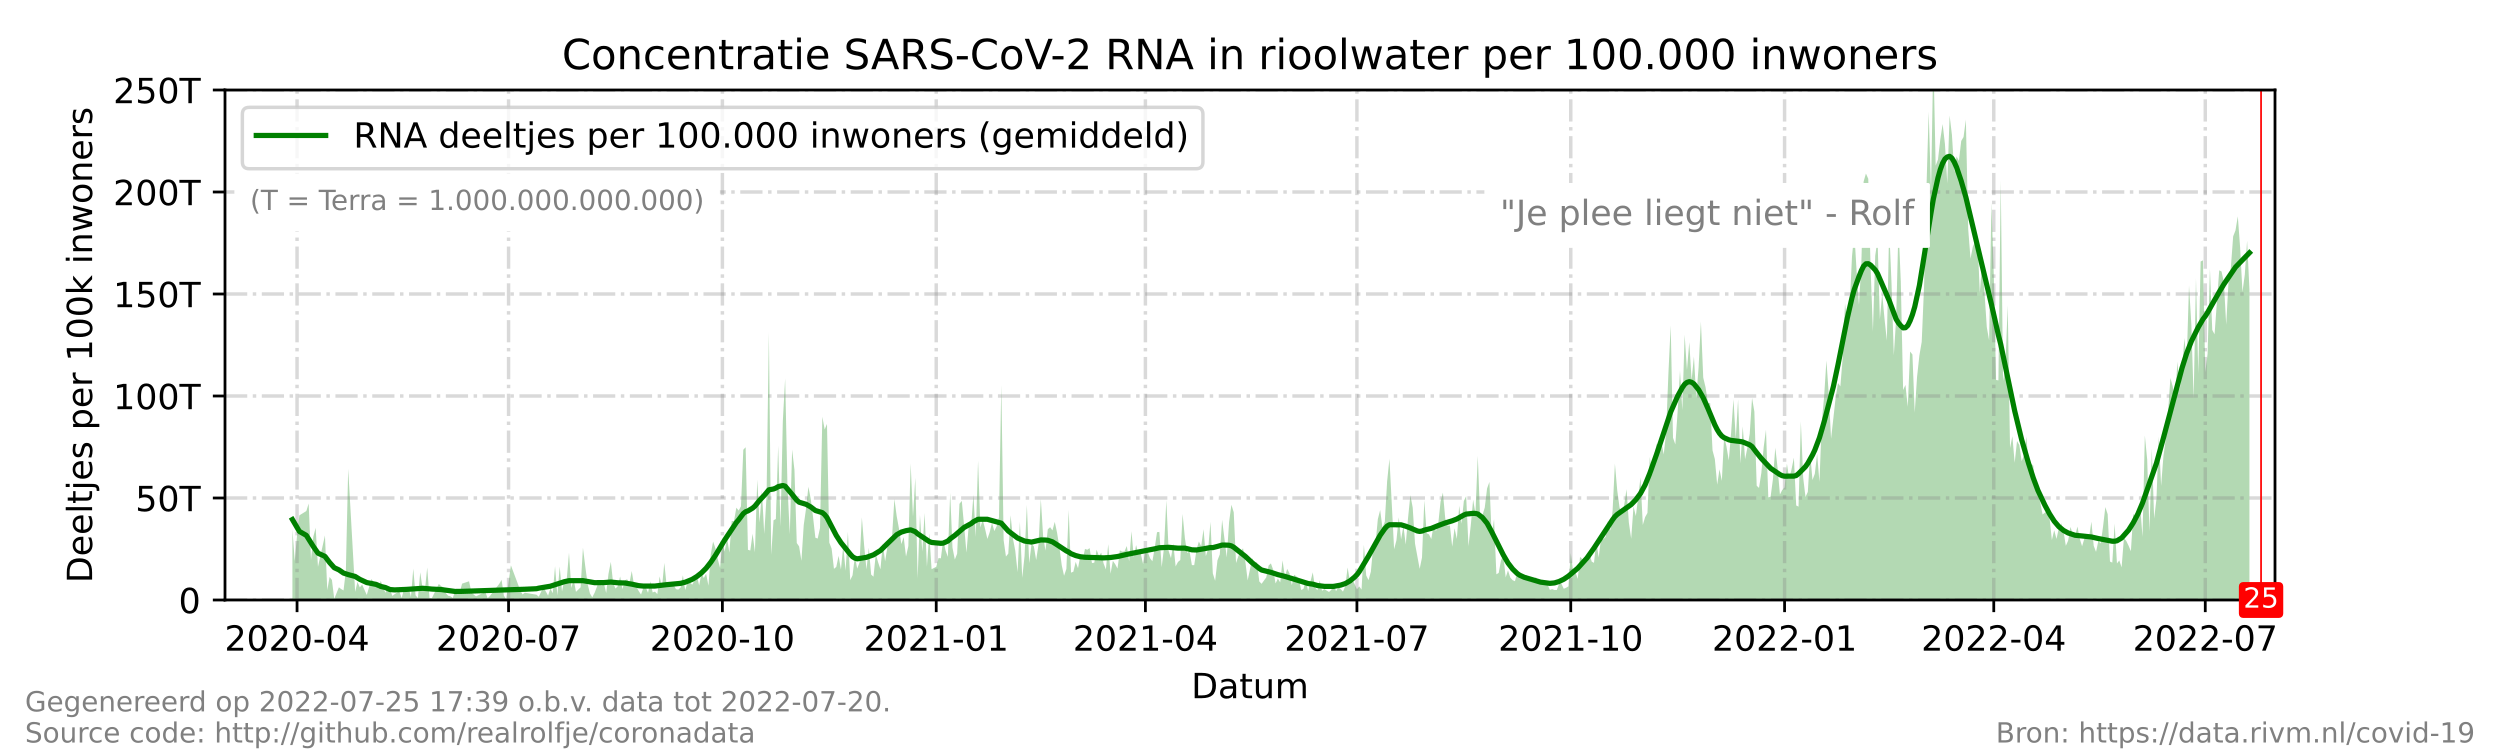 <?xml version="1.0" encoding="utf-8" standalone="no"?>
<!DOCTYPE svg PUBLIC "-//W3C//DTD SVG 1.1//EN"
  "http://www.w3.org/Graphics/SVG/1.1/DTD/svg11.dtd">
<!-- Created with matplotlib (https://matplotlib.org/) -->
<svg height="216pt" version="1.1" viewBox="0 0 720 216" width="720pt" xmlns="http://www.w3.org/2000/svg" xmlns:xlink="http://www.w3.org/1999/xlink">
 <defs>
  <style type="text/css">*{stroke-linecap:butt;stroke-linejoin:round;}</style>
 </defs>
 <g id="figure_1">
  <g id="patch_1">
   <path d="M 0 216 
L 720 216 
L 720 0 
L 0 0 
z
" style="fill:#ffffff;"/>
  </g>
  <g id="axes_1">
   <g id="patch_2">
    <path d="M 64.8 172.8 
L 655.2 172.8 
L 655.2 25.92 
L 64.8 25.92 
z
" style="fill:#ffffff;"/>
   </g>
   <g id="PolyCollection_1">
    <path clip-path="url(#p2654083c1f)" d="M 84.212 172.8 
L 84.212 172.8 
L 84.882 172.8 
L 85.551 172.8 
L 86.22 172.8 
L 88.229 172.8 
L 88.898 172.8 
L 89.567 172.8 
L 90.237 172.8 
L 90.906 172.8 
L 91.576 172.8 
L 93.584 172.8 
L 94.253 172.8 
L 94.922 172.8 
L 95.592 172.8 
L 96.261 172.8 
L 97.6 172.8 
L 98.269 172.8 
L 98.939 172.8 
L 99.608 172.8 
L 100.278 172.8 
L 102.286 172.8 
L 102.955 172.8 
L 103.624 172.8 
L 104.294 172.8 
L 104.963 172.8 
L 105.633 172.8 
L 106.971 172.8 
L 108.31 172.8 
L 108.98 172.8 
L 109.649 172.8 
L 110.988 172.8 
L 111.657 172.8 
L 112.327 172.8 
L 112.996 172.8 
L 113.665 172.8 
L 115.004 172.8 
L 115.673 172.8 
L 116.343 172.8 
L 117.012 172.8 
L 117.682 172.8 
L 118.351 172.8 
L 119.02 172.8 
L 119.69 172.8 
L 120.359 172.8 
L 121.029 172.8 
L 121.698 172.8 
L 122.367 172.8 
L 123.037 172.8 
L 123.706 172.8 
L 124.376 172.8 
L 126.384 172.8 
L 127.053 172.8 
L 127.722 172.8 
L 128.392 172.8 
L 129.061 172.8 
L 129.731 172.8 
L 130.4 172.8 
L 131.069 172.8 
L 131.739 172.8 
L 132.408 172.8 
L 133.078 172.8 
L 135.086 172.8 
L 135.755 172.8 
L 136.424 172.8 
L 137.094 172.8 
L 139.771 172.8 
L 140.441 172.8 
L 141.11 172.8 
L 143.788 172.8 
L 144.457 172.8 
L 145.127 172.8 
L 145.796 172.8 
L 147.135 172.8 
L 149.812 172.8 
L 150.482 172.8 
L 151.151 172.8 
L 154.498 172.8 
L 155.167 172.8 
L 156.506 172.8 
L 157.845 172.8 
L 158.514 172.8 
L 159.184 172.8 
L 159.853 172.8 
L 160.522 172.8 
L 161.192 172.8 
L 161.861 172.8 
L 162.531 172.8 
L 163.2 172.8 
L 163.869 172.8 
L 164.539 172.8 
L 165.208 172.8 
L 165.878 172.8 
L 166.547 172.8 
L 167.216 172.8 
L 167.886 172.8 
L 168.555 172.8 
L 169.224 172.8 
L 169.894 172.8 
L 170.563 172.8 
L 171.233 172.8 
L 172.571 172.8 
L 173.241 172.8 
L 173.91 172.8 
L 174.58 172.8 
L 175.249 172.8 
L 175.918 172.8 
L 176.588 172.8 
L 177.257 172.8 
L 177.927 172.8 
L 178.596 172.8 
L 179.265 172.8 
L 179.935 172.8 
L 180.604 172.8 
L 181.273 172.8 
L 181.943 172.8 
L 182.612 172.8 
L 183.282 172.8 
L 183.951 172.8 
L 184.62 172.8 
L 185.29 172.8 
L 185.959 172.8 
L 186.629 172.8 
L 187.298 172.8 
L 187.967 172.8 
L 188.637 172.8 
L 189.306 172.8 
L 189.976 172.8 
L 190.645 172.8 
L 191.314 172.8 
L 191.984 172.8 
L 192.653 172.8 
L 193.322 172.8 
L 193.992 172.8 
L 194.661 172.8 
L 195.331 172.8 
L 196 172.8 
L 196.669 172.8 
L 197.339 172.8 
L 198.008 172.8 
L 198.678 172.8 
L 199.347 172.8 
L 200.016 172.8 
L 200.686 172.8 
L 201.355 172.8 
L 202.024 172.8 
L 202.694 172.8 
L 203.363 172.8 
L 204.033 172.8 
L 204.702 172.8 
L 205.371 172.8 
L 206.041 172.8 
L 206.71 172.8 
L 207.38 172.8 
L 208.049 172.8 
L 208.718 172.8 
L 209.388 172.8 
L 210.057 172.8 
L 210.727 172.8 
L 211.396 172.8 
L 212.065 172.8 
L 212.735 172.8 
L 213.404 172.8 
L 214.073 172.8 
L 214.743 172.8 
L 215.412 172.8 
L 216.082 172.8 
L 216.751 172.8 
L 217.42 172.8 
L 218.09 172.8 
L 218.759 172.8 
L 219.429 172.8 
L 220.098 172.8 
L 220.767 172.8 
L 221.437 172.8 
L 222.106 172.8 
L 222.776 172.8 
L 223.445 172.8 
L 224.114 172.8 
L 224.784 172.8 
L 225.453 172.8 
L 226.122 172.8 
L 226.792 172.8 
L 227.461 172.8 
L 228.131 172.8 
L 228.8 172.8 
L 229.469 172.8 
L 230.139 172.8 
L 230.808 172.8 
L 231.478 172.8 
L 232.147 172.8 
L 232.816 172.8 
L 233.486 172.8 
L 234.155 172.8 
L 234.824 172.8 
L 235.494 172.8 
L 236.163 172.8 
L 236.833 172.8 
L 237.502 172.8 
L 238.171 172.8 
L 238.841 172.8 
L 239.51 172.8 
L 240.18 172.8 
L 240.849 172.8 
L 241.518 172.8 
L 242.188 172.8 
L 242.857 172.8 
L 243.527 172.8 
L 244.196 172.8 
L 244.865 172.8 
L 245.535 172.8 
L 246.204 172.8 
L 246.873 172.8 
L 247.543 172.8 
L 248.212 172.8 
L 248.882 172.8 
L 249.551 172.8 
L 250.22 172.8 
L 250.89 172.8 
L 251.559 172.8 
L 252.229 172.8 
L 252.898 172.8 
L 253.567 172.8 
L 254.237 172.8 
L 254.906 172.8 
L 255.576 172.8 
L 256.245 172.8 
L 256.914 172.8 
L 257.584 172.8 
L 258.253 172.8 
L 258.922 172.8 
L 259.592 172.8 
L 260.261 172.8 
L 260.931 172.8 
L 261.6 172.8 
L 262.269 172.8 
L 262.939 172.8 
L 263.608 172.8 
L 264.278 172.8 
L 264.947 172.8 
L 265.616 172.8 
L 266.286 172.8 
L 266.955 172.8 
L 267.624 172.8 
L 268.294 172.8 
L 269.633 172.8 
L 270.302 172.8 
L 270.971 172.8 
L 271.641 172.8 
L 272.31 172.8 
L 272.98 172.8 
L 273.649 172.8 
L 274.318 172.8 
L 274.988 172.8 
L 275.657 172.8 
L 276.327 172.8 
L 276.996 172.8 
L 277.665 172.8 
L 278.335 172.8 
L 279.004 172.8 
L 279.673 172.8 
L 280.343 172.8 
L 281.012 172.8 
L 281.682 172.8 
L 282.351 172.8 
L 283.02 172.8 
L 283.69 172.8 
L 284.359 172.8 
L 285.029 172.8 
L 285.698 172.8 
L 286.367 172.8 
L 287.037 172.8 
L 287.706 172.8 
L 288.376 172.8 
L 289.045 172.8 
L 289.714 172.8 
L 290.384 172.8 
L 291.053 172.8 
L 291.722 172.8 
L 292.392 172.8 
L 293.061 172.8 
L 293.731 172.8 
L 294.4 172.8 
L 295.069 172.8 
L 295.739 172.8 
L 296.408 172.8 
L 297.078 172.8 
L 297.747 172.8 
L 298.416 172.8 
L 299.086 172.8 
L 299.755 172.8 
L 300.424 172.8 
L 301.094 172.8 
L 301.763 172.8 
L 302.433 172.8 
L 303.102 172.8 
L 303.771 172.8 
L 304.441 172.8 
L 305.11 172.8 
L 305.78 172.8 
L 306.449 172.8 
L 307.118 172.8 
L 307.788 172.8 
L 308.457 172.8 
L 309.127 172.8 
L 309.796 172.8 
L 310.465 172.8 
L 311.135 172.8 
L 311.804 172.8 
L 312.473 172.8 
L 313.143 172.8 
L 313.812 172.8 
L 314.482 172.8 
L 315.151 172.8 
L 315.82 172.8 
L 316.49 172.8 
L 317.159 172.8 
L 317.829 172.8 
L 318.498 172.8 
L 319.167 172.8 
L 319.837 172.8 
L 320.506 172.8 
L 321.176 172.8 
L 321.845 172.8 
L 322.514 172.8 
L 323.184 172.8 
L 323.853 172.8 
L 324.522 172.8 
L 325.192 172.8 
L 325.861 172.8 
L 326.531 172.8 
L 327.2 172.8 
L 327.869 172.8 
L 328.539 172.8 
L 329.208 172.8 
L 329.878 172.8 
L 330.547 172.8 
L 331.216 172.8 
L 331.886 172.8 
L 332.555 172.8 
L 333.224 172.8 
L 333.894 172.8 
L 334.563 172.8 
L 335.233 172.8 
L 335.902 172.8 
L 336.571 172.8 
L 337.241 172.8 
L 337.91 172.8 
L 338.58 172.8 
L 339.249 172.8 
L 339.918 172.8 
L 340.588 172.8 
L 341.257 172.8 
L 341.927 172.8 
L 342.596 172.8 
L 343.265 172.8 
L 343.935 172.8 
L 344.604 172.8 
L 345.273 172.8 
L 345.943 172.8 
L 346.612 172.8 
L 347.282 172.8 
L 347.951 172.8 
L 348.62 172.8 
L 349.29 172.8 
L 349.959 172.8 
L 350.629 172.8 
L 351.298 172.8 
L 351.967 172.8 
L 352.637 172.8 
L 353.306 172.8 
L 353.976 172.8 
L 354.645 172.8 
L 355.314 172.8 
L 355.984 172.8 
L 356.653 172.8 
L 357.322 172.8 
L 357.992 172.8 
L 358.661 172.8 
L 359.331 172.8 
L 360 172.8 
L 360.669 172.8 
L 361.339 172.8 
L 362.008 172.8 
L 362.678 172.8 
L 363.347 172.8 
L 364.686 172.8 
L 365.355 172.8 
L 366.024 172.8 
L 366.694 172.8 
L 367.363 172.8 
L 368.033 172.8 
L 368.702 172.8 
L 369.371 172.8 
L 370.041 172.8 
L 370.71 172.8 
L 371.38 172.8 
L 372.049 172.8 
L 372.718 172.8 
L 374.057 172.8 
L 374.727 172.8 
L 375.396 172.8 
L 376.065 172.8 
L 376.735 172.8 
L 378.073 172.8 
L 378.743 172.8 
L 379.412 172.8 
L 380.082 172.8 
L 380.751 172.8 
L 381.42 172.8 
L 382.759 172.8 
L 383.429 172.8 
L 384.098 172.8 
L 384.767 172.8 
L 385.437 172.8 
L 386.106 172.8 
L 386.776 172.8 
L 387.445 172.8 
L 388.114 172.8 
L 388.784 172.8 
L 389.453 172.8 
L 390.122 172.8 
L 390.792 172.8 
L 391.461 172.8 
L 392.131 172.8 
L 392.8 172.8 
L 393.469 172.8 
L 394.139 172.8 
L 394.808 172.8 
L 395.478 172.8 
L 396.147 172.8 
L 396.816 172.8 
L 397.486 172.8 
L 398.155 172.8 
L 398.824 172.8 
L 399.494 172.8 
L 400.163 172.8 
L 401.502 172.8 
L 402.171 172.8 
L 402.841 172.8 
L 403.51 172.8 
L 404.18 172.8 
L 404.849 172.8 
L 405.518 172.8 
L 406.188 172.8 
L 406.857 172.8 
L 407.527 172.8 
L 408.196 172.8 
L 408.865 172.8 
L 409.535 172.8 
L 410.204 172.8 
L 410.873 172.8 
L 411.543 172.8 
L 412.212 172.8 
L 412.882 172.8 
L 413.551 172.8 
L 414.22 172.8 
L 414.89 172.8 
L 415.559 172.8 
L 416.229 172.8 
L 416.898 172.8 
L 417.567 172.8 
L 418.237 172.8 
L 418.906 172.8 
L 419.576 172.8 
L 420.245 172.8 
L 420.914 172.8 
L 421.584 172.8 
L 422.253 172.8 
L 422.922 172.8 
L 423.592 172.8 
L 424.261 172.8 
L 424.931 172.8 
L 425.6 172.8 
L 426.269 172.8 
L 426.939 172.8 
L 427.608 172.8 
L 428.278 172.8 
L 428.947 172.8 
L 429.616 172.8 
L 430.286 172.8 
L 430.955 172.8 
L 431.624 172.8 
L 432.294 172.8 
L 432.963 172.8 
L 433.633 172.8 
L 434.302 172.8 
L 434.971 172.8 
L 435.641 172.8 
L 436.31 172.8 
L 436.98 172.8 
L 437.649 172.8 
L 438.318 172.8 
L 438.988 172.8 
L 439.657 172.8 
L 440.327 172.8 
L 440.996 172.8 
L 441.665 172.8 
L 442.335 172.8 
L 443.004 172.8 
L 443.673 172.8 
L 444.343 172.8 
L 445.012 172.8 
L 445.682 172.8 
L 446.351 172.8 
L 447.02 172.8 
L 447.69 172.8 
L 448.359 172.8 
L 449.029 172.8 
L 449.698 172.8 
L 450.367 172.8 
L 451.037 172.8 
L 451.706 172.8 
L 452.376 172.8 
L 453.045 172.8 
L 453.714 172.8 
L 454.384 172.8 
L 455.053 172.8 
L 455.722 172.8 
L 456.392 172.8 
L 457.061 172.8 
L 457.731 172.8 
L 458.4 172.8 
L 459.069 172.8 
L 459.739 172.8 
L 460.408 172.8 
L 461.078 172.8 
L 461.747 172.8 
L 462.416 172.8 
L 463.086 172.8 
L 463.755 172.8 
L 464.424 172.8 
L 465.094 172.8 
L 465.763 172.8 
L 466.433 172.8 
L 467.102 172.8 
L 467.771 172.8 
L 468.441 172.8 
L 469.11 172.8 
L 469.78 172.8 
L 470.449 172.8 
L 471.118 172.8 
L 471.788 172.8 
L 472.457 172.8 
L 473.127 172.8 
L 473.796 172.8 
L 474.465 172.8 
L 475.135 172.8 
L 475.804 172.8 
L 476.473 172.8 
L 477.143 172.8 
L 477.812 172.8 
L 478.482 172.8 
L 479.151 172.8 
L 479.82 172.8 
L 480.49 172.8 
L 481.159 172.8 
L 481.829 172.8 
L 482.498 172.8 
L 483.167 172.8 
L 483.837 172.8 
L 484.506 172.8 
L 485.176 172.8 
L 485.845 172.8 
L 486.514 172.8 
L 487.184 172.8 
L 487.853 172.8 
L 488.522 172.8 
L 489.192 172.8 
L 489.861 172.8 
L 490.531 172.8 
L 491.2 172.8 
L 491.869 172.8 
L 492.539 172.8 
L 493.208 172.8 
L 493.878 172.8 
L 494.547 172.8 
L 495.216 172.8 
L 495.886 172.8 
L 496.555 172.8 
L 497.224 172.8 
L 497.894 172.8 
L 498.563 172.8 
L 499.233 172.8 
L 499.902 172.8 
L 500.571 172.8 
L 501.241 172.8 
L 501.91 172.8 
L 502.58 172.8 
L 503.249 172.8 
L 503.918 172.8 
L 504.588 172.8 
L 505.257 172.8 
L 505.927 172.8 
L 506.596 172.8 
L 507.265 172.8 
L 507.935 172.8 
L 508.604 172.8 
L 509.273 172.8 
L 509.943 172.8 
L 510.612 172.8 
L 511.282 172.8 
L 511.951 172.8 
L 512.62 172.8 
L 513.29 172.8 
L 513.959 172.8 
L 514.629 172.8 
L 515.298 172.8 
L 515.967 172.8 
L 516.637 172.8 
L 517.306 172.8 
L 517.976 172.8 
L 518.645 172.8 
L 519.314 172.8 
L 519.984 172.8 
L 520.653 172.8 
L 521.322 172.8 
L 521.992 172.8 
L 522.661 172.8 
L 523.331 172.8 
L 524 172.8 
L 524.669 172.8 
L 525.339 172.8 
L 526.008 172.8 
L 526.678 172.8 
L 527.347 172.8 
L 528.016 172.8 
L 528.686 172.8 
L 529.355 172.8 
L 530.024 172.8 
L 530.694 172.8 
L 531.363 172.8 
L 532.033 172.8 
L 532.702 172.8 
L 533.371 172.8 
L 534.041 172.8 
L 534.71 172.8 
L 535.38 172.8 
L 536.049 172.8 
L 536.718 172.8 
L 537.388 172.8 
L 538.057 172.8 
L 538.727 172.8 
L 539.396 172.8 
L 540.065 172.8 
L 540.735 172.8 
L 541.404 172.8 
L 542.073 172.8 
L 542.743 172.8 
L 543.412 172.8 
L 544.082 172.8 
L 544.751 172.8 
L 545.42 172.8 
L 546.09 172.8 
L 546.759 172.8 
L 547.429 172.8 
L 548.098 172.8 
L 548.767 172.8 
L 549.437 172.8 
L 550.106 172.8 
L 550.776 172.8 
L 551.445 172.8 
L 552.114 172.8 
L 552.784 172.8 
L 553.453 172.8 
L 554.122 172.8 
L 554.792 172.8 
L 555.461 172.8 
L 556.131 172.8 
L 556.8 172.8 
L 557.469 172.8 
L 558.139 172.8 
L 558.808 172.8 
L 559.478 172.8 
L 560.147 172.8 
L 560.816 172.8 
L 561.486 172.8 
L 562.155 172.8 
L 562.824 172.8 
L 563.494 172.8 
L 564.163 172.8 
L 564.833 172.8 
L 565.502 172.8 
L 566.171 172.8 
L 566.841 172.8 
L 567.51 172.8 
L 568.18 172.8 
L 568.849 172.8 
L 569.518 172.8 
L 570.188 172.8 
L 570.857 172.8 
L 571.527 172.8 
L 572.196 172.8 
L 572.865 172.8 
L 573.535 172.8 
L 574.204 172.8 
L 574.873 172.8 
L 575.543 172.8 
L 576.212 172.8 
L 576.882 172.8 
L 577.551 172.8 
L 578.22 172.8 
L 578.89 172.8 
L 579.559 172.8 
L 580.229 172.8 
L 580.898 172.8 
L 581.567 172.8 
L 582.237 172.8 
L 582.906 172.8 
L 583.576 172.8 
L 584.245 172.8 
L 584.914 172.8 
L 585.584 172.8 
L 586.253 172.8 
L 586.922 172.8 
L 587.592 172.8 
L 588.261 172.8 
L 588.931 172.8 
L 589.6 172.8 
L 590.269 172.8 
L 590.939 172.8 
L 591.608 172.8 
L 592.278 172.8 
L 592.947 172.8 
L 593.616 172.8 
L 594.286 172.8 
L 594.955 172.8 
L 595.624 172.8 
L 596.294 172.8 
L 596.963 172.8 
L 597.633 172.8 
L 598.302 172.8 
L 598.971 172.8 
L 599.641 172.8 
L 600.31 172.8 
L 600.98 172.8 
L 601.649 172.8 
L 602.318 172.8 
L 602.988 172.8 
L 603.657 172.8 
L 604.327 172.8 
L 604.996 172.8 
L 605.665 172.8 
L 606.335 172.8 
L 607.004 172.8 
L 607.673 172.8 
L 608.343 172.8 
L 609.012 172.8 
L 609.682 172.8 
L 610.351 172.8 
L 611.02 172.8 
L 611.69 172.8 
L 612.359 172.8 
L 613.029 172.8 
L 613.698 172.8 
L 614.367 172.8 
L 615.037 172.8 
L 615.706 172.8 
L 616.376 172.8 
L 617.045 172.8 
L 617.714 172.8 
L 618.384 172.8 
L 619.053 172.8 
L 619.722 172.8 
L 620.392 172.8 
L 621.061 172.8 
L 621.731 172.8 
L 622.4 172.8 
L 623.069 172.8 
L 623.739 172.8 
L 624.408 172.8 
L 625.078 172.8 
L 625.747 172.8 
L 626.416 172.8 
L 627.086 172.8 
L 627.755 172.8 
L 628.424 172.8 
L 629.094 172.8 
L 629.763 172.8 
L 630.433 172.8 
L 631.102 172.8 
L 631.771 172.8 
L 632.441 172.8 
L 633.11 172.8 
L 633.78 172.8 
L 634.449 172.8 
L 635.118 172.8 
L 635.788 172.8 
L 636.457 172.8 
L 637.127 172.8 
L 637.796 172.8 
L 638.465 172.8 
L 639.135 172.8 
L 639.804 172.8 
L 640.473 172.8 
L 641.143 172.8 
L 641.812 172.8 
L 642.482 172.8 
L 643.151 172.8 
L 643.82 172.8 
L 644.49 172.8 
L 645.159 172.8 
L 645.829 172.8 
L 646.498 172.8 
L 647.167 172.8 
L 647.837 172.8 
L 647.837 172.8 
L 647.837 83.329 
L 647.167 69.318 
L 646.498 79.109 
L 645.829 84.111 
L 645.159 71.354 
L 644.49 62.293 
L 643.82 66.358 
L 643.151 68.064 
L 642.482 77.093 
L 641.812 81.195 
L 641.143 93.522 
L 640.473 81.253 
L 639.804 78.191 
L 639.135 77.85 
L 638.465 87.018 
L 637.796 96.282 
L 637.127 95.028 
L 636.457 77.301 
L 635.788 101.919 
L 635.118 107.168 
L 634.449 74.984 
L 633.78 75.31 
L 633.11 107.577 
L 632.441 80.153 
L 631.771 114.681 
L 631.102 93.307 
L 630.433 82.218 
L 629.763 104.224 
L 629.094 97.358 
L 628.424 107 
L 627.755 112.25 
L 627.086 104.135 
L 626.416 115.398 
L 625.747 111.317 
L 625.078 108.86 
L 624.408 118.677 
L 623.739 126.442 
L 623.069 131.355 
L 622.4 139.954 
L 621.731 125.68 
L 621.061 143.729 
L 620.392 149.363 
L 619.722 129.198 
L 619.053 153.011 
L 618.384 132.322 
L 617.714 125.408 
L 617.045 154.603 
L 616.376 146.08 
L 615.706 148.903 
L 615.037 149.396 
L 614.367 147.936 
L 613.698 158.75 
L 613.029 157.162 
L 612.359 155.77 
L 611.69 154.965 
L 611.02 163.395 
L 610.351 161.406 
L 609.682 162.278 
L 609.012 150.797 
L 608.343 162.025 
L 607.673 161.73 
L 607.004 148.078 
L 606.335 146.037 
L 605.665 151.761 
L 604.996 156.522 
L 604.327 155.779 
L 603.657 158.937 
L 602.988 157.183 
L 602.318 150.227 
L 601.649 154.806 
L 600.98 154.309 
L 600.31 155.062 
L 599.641 157.334 
L 598.971 155.147 
L 598.302 151.655 
L 597.633 154.331 
L 596.963 153.926 
L 596.294 151.733 
L 595.624 155.707 
L 594.955 157.202 
L 594.286 152.945 
L 593.616 150.7 
L 592.947 152.066 
L 592.278 155.215 
L 591.608 152.689 
L 590.939 155.535 
L 590.269 149.128 
L 589.6 147.19 
L 588.931 147.667 
L 588.261 148.173 
L 587.592 144.699 
L 586.922 142.531 
L 586.253 140.915 
L 585.584 134.099 
L 584.914 133.527 
L 584.245 133.34 
L 583.576 125.786 
L 582.906 131.086 
L 582.237 132.833 
L 581.567 128.162 
L 580.898 127.024 
L 580.229 133.291 
L 579.559 125.63 
L 578.89 129.044 
L 578.22 87.904 
L 577.551 105.446 
L 576.882 109.713 
L 576.212 51.962 
L 575.543 109.55 
L 574.873 109.434 
L 574.204 79.139 
L 573.535 58.347 
L 572.865 98.052 
L 572.196 94.203 
L 571.527 84.141 
L 570.857 75.565 
L 570.188 84.354 
L 569.518 68.766 
L 568.849 69.551 
L 568.18 71.024 
L 567.51 74.499 
L 566.841 66.026 
L 566.171 34.456 
L 565.502 39.461 
L 564.833 40.599 
L 564.163 46.387 
L 563.494 45.01 
L 562.824 49.571 
L 562.155 38.824 
L 561.486 33.266 
L 560.816 52.853 
L 560.147 41.512 
L 559.478 35.724 
L 558.808 40.146 
L 558.139 45.952 
L 557.469 47.701 
L 556.8 15.79 
L 556.131 55.341 
L 555.461 32.177 
L 554.792 55.203 
L 554.122 82.743 
L 553.453 98.466 
L 552.784 102.38 
L 552.114 108.529 
L 551.445 118.843 
L 550.776 102.089 
L 550.106 101.252 
L 549.437 117.186 
L 548.767 110.855 
L 548.098 112.325 
L 547.429 81.07 
L 546.759 65.337 
L 546.09 91.715 
L 545.42 102.318 
L 544.751 81.399 
L 544.082 65.681 
L 543.412 98.089 
L 542.743 91.841 
L 542.073 84.55 
L 541.404 91.982 
L 540.735 69.002 
L 540.065 73.64 
L 539.396 95.484 
L 538.727 76.791 
L 538.057 51.483 
L 537.388 49.979 
L 536.718 52.313 
L 536.049 76.486 
L 535.38 87.755 
L 534.71 78.255 
L 534.041 66.955 
L 533.371 73.917 
L 532.702 88.446 
L 532.033 93.332 
L 531.363 87.45 
L 530.694 102.998 
L 530.024 111.282 
L 529.355 110.319 
L 528.686 114.295 
L 528.016 120.374 
L 527.347 126.353 
L 526.678 113.489 
L 526.008 103.818 
L 525.339 114.336 
L 524.669 121.521 
L 524 138.8 
L 523.331 130.704 
L 522.661 136.465 
L 521.992 138.242 
L 521.322 130.529 
L 520.653 141.665 
L 519.984 143.145 
L 519.314 137.575 
L 518.645 121.358 
L 517.976 145.91 
L 517.306 145.576 
L 516.637 131.789 
L 515.967 135.149 
L 515.298 137.947 
L 514.629 133.518 
L 513.959 140.376 
L 513.29 141.109 
L 512.62 142.431 
L 511.951 134.795 
L 511.282 128.924 
L 510.612 137.929 
L 509.943 143.019 
L 509.273 143.258 
L 508.604 123.769 
L 507.935 128.838 
L 507.265 136.205 
L 506.596 140.527 
L 505.927 139.893 
L 505.257 118.56 
L 504.588 114.596 
L 503.918 124.978 
L 503.249 128.937 
L 502.58 132.26 
L 501.91 122.782 
L 501.241 133.517 
L 500.571 115.038 
L 499.902 126.258 
L 499.233 114.986 
L 498.563 124.546 
L 497.894 132.617 
L 497.224 128.6 
L 496.555 125.667 
L 495.886 138.506 
L 495.216 135.169 
L 494.547 139.595 
L 493.878 132.239 
L 493.208 129.697 
L 492.539 116.175 
L 491.869 115.984 
L 491.2 111.537 
L 490.531 108.751 
L 489.861 92.597 
L 489.192 105.832 
L 488.522 114.54 
L 487.853 102.647 
L 487.184 109.515 
L 486.514 98.551 
L 485.845 106.581 
L 485.176 96.401 
L 484.506 118.17 
L 483.837 106.739 
L 483.167 118.399 
L 482.498 128 
L 481.829 126.087 
L 481.159 93.698 
L 480.49 107.864 
L 479.82 124.754 
L 479.151 130.881 
L 478.482 127.252 
L 477.812 129.019 
L 477.143 127.783 
L 476.473 130.837 
L 475.804 136.72 
L 475.135 131.618 
L 474.465 147.743 
L 473.796 148.929 
L 473.127 151.18 
L 472.457 137.545 
L 471.788 143.231 
L 471.118 148.628 
L 470.449 145.866 
L 469.78 155.163 
L 469.11 150.504 
L 468.441 140.905 
L 467.771 145.372 
L 467.102 148.199 
L 466.433 146.181 
L 465.763 141.232 
L 465.094 133.536 
L 464.424 147.073 
L 463.755 152.798 
L 463.086 150.03 
L 462.416 154.632 
L 461.747 155.288 
L 461.078 155.305 
L 460.408 160.581 
L 459.739 155.765 
L 459.069 162.105 
L 458.4 161.736 
L 457.731 159.21 
L 457.061 161.774 
L 456.392 161.979 
L 455.722 161.009 
L 455.053 160.385 
L 454.384 166.738 
L 453.714 164.748 
L 453.045 164.375 
L 452.376 159.267 
L 451.706 168.868 
L 451.037 169.27 
L 450.367 169.565 
L 449.698 168.161 
L 449.029 168.136 
L 448.359 169.912 
L 447.69 169.931 
L 447.02 169.657 
L 446.351 169.899 
L 445.682 168.29 
L 445.012 167.45 
L 444.343 166.967 
L 443.673 167.516 
L 443.004 167.551 
L 442.335 166.196 
L 441.665 167.369 
L 440.996 167.549 
L 440.327 167.183 
L 439.657 165.627 
L 438.988 166.19 
L 438.318 165.415 
L 437.649 165.976 
L 436.98 164.828 
L 436.31 167.386 
L 435.641 167.087 
L 434.971 166.365 
L 434.302 164.28 
L 433.633 166.296 
L 432.963 159.911 
L 432.294 161.354 
L 431.624 165.011 
L 430.955 165.4 
L 430.286 149.48 
L 429.616 154.56 
L 428.947 138.785 
L 428.278 140.683 
L 427.608 146.203 
L 426.939 148.405 
L 426.269 148.866 
L 425.6 131.263 
L 424.931 147.86 
L 424.261 143.959 
L 423.592 151.191 
L 422.922 157.33 
L 422.253 142.871 
L 421.584 144.32 
L 420.914 150.817 
L 420.245 145.655 
L 419.576 155.222 
L 418.906 152.134 
L 418.237 157.45 
L 417.567 151.334 
L 416.898 151.401 
L 416.229 149.306 
L 415.559 141.876 
L 414.89 144.407 
L 414.22 150.786 
L 413.551 152.988 
L 412.882 151.163 
L 412.212 155.24 
L 411.543 153.911 
L 410.873 153.573 
L 410.204 144.045 
L 409.535 160.558 
L 408.865 163.834 
L 408.196 160.195 
L 407.527 156.564 
L 406.857 146.177 
L 406.188 142.607 
L 405.518 149.166 
L 404.849 156.828 
L 404.18 151.455 
L 403.51 155.362 
L 402.841 148.976 
L 402.171 155.633 
L 401.502 158.187 
L 400.163 132.107 
L 399.494 138.609 
L 398.824 150.248 
L 398.155 152.009 
L 397.486 146.89 
L 396.816 149.52 
L 396.147 156.573 
L 395.478 157.392 
L 394.808 164.641 
L 394.139 167.073 
L 393.469 165.738 
L 392.8 156.895 
L 392.131 169.804 
L 391.461 168.882 
L 390.792 169.741 
L 390.122 168.195 
L 389.453 166.755 
L 388.784 167.508 
L 388.114 163.429 
L 387.445 168.769 
L 386.776 170.397 
L 386.106 169.63 
L 385.437 169.119 
L 384.767 170.279 
L 384.098 168.007 
L 383.429 169.86 
L 382.759 170.486 
L 381.42 169.687 
L 380.751 170.137 
L 380.082 167.186 
L 379.412 169.981 
L 378.743 169.219 
L 378.073 164.834 
L 376.735 170.209 
L 376.065 167.109 
L 375.396 169.614 
L 374.727 169.903 
L 374.057 166.546 
L 372.718 165.511 
L 372.049 168.517 
L 371.38 165.112 
L 370.71 163.836 
L 370.041 166.111 
L 369.371 161.372 
L 368.702 167.735 
L 368.033 166.64 
L 367.363 168.037 
L 366.694 164.154 
L 366.024 162.259 
L 365.355 162.87 
L 364.686 166.284 
L 363.347 168.138 
L 362.678 167.474 
L 362.008 161.826 
L 361.339 162.652 
L 360.669 160.747 
L 360 163.908 
L 359.331 167.155 
L 358.661 161.771 
L 357.992 157.902 
L 357.322 158.833 
L 356.653 160.165 
L 355.984 162.146 
L 355.314 147.54 
L 354.645 145.374 
L 353.976 150.34 
L 353.306 160.552 
L 352.637 155.121 
L 351.967 149.714 
L 351.298 159.667 
L 350.629 161.387 
L 349.959 167.279 
L 349.29 165.136 
L 348.62 150.292 
L 347.951 158.109 
L 347.282 160.172 
L 346.612 152.429 
L 345.943 157.305 
L 345.273 155.956 
L 344.604 158.239 
L 343.935 162.761 
L 343.265 162.766 
L 342.596 158.777 
L 341.927 159.258 
L 341.257 155.08 
L 340.588 148.031 
L 339.918 161.294 
L 339.249 161.849 
L 338.58 163.136 
L 337.91 156.544 
L 337.241 160.739 
L 336.571 158.689 
L 335.902 144.088 
L 335.233 157.76 
L 334.563 163.357 
L 333.894 153.192 
L 333.224 153.273 
L 332.555 157.774 
L 331.886 161.646 
L 331.216 160.771 
L 330.547 158.959 
L 329.878 158.521 
L 329.208 162.451 
L 328.539 159.424 
L 327.869 159.639 
L 327.2 156.971 
L 326.531 160.502 
L 325.861 152.995 
L 325.192 161.669 
L 324.522 157.259 
L 323.853 158.788 
L 323.184 158.859 
L 322.514 158.517 
L 321.845 163.743 
L 321.176 162.49 
L 320.506 161.521 
L 319.837 165.225 
L 319.167 156.704 
L 318.498 163.998 
L 317.829 162.255 
L 317.159 159.181 
L 316.49 160.051 
L 315.82 158.354 
L 315.151 162.057 
L 314.482 162.161 
L 313.812 157.859 
L 313.143 158.327 
L 312.473 158.09 
L 311.804 161.209 
L 311.135 160.034 
L 310.465 163.662 
L 309.796 161.828 
L 309.127 164.65 
L 308.457 164.921 
L 307.788 146.886 
L 307.118 163.85 
L 306.449 165.823 
L 305.78 162.789 
L 305.11 157.647 
L 304.441 153.449 
L 303.771 150.303 
L 303.102 152.768 
L 302.433 151.825 
L 301.763 152.444 
L 301.094 158.58 
L 300.424 154.513 
L 299.755 143.675 
L 299.086 156.88 
L 298.416 161.296 
L 297.747 157.349 
L 297.078 156.703 
L 296.408 162.191 
L 295.739 145.429 
L 295.069 160.161 
L 294.4 166.42 
L 293.731 150.277 
L 293.061 164.781 
L 292.392 158.572 
L 291.722 155.083 
L 291.053 148.406 
L 290.384 159.452 
L 289.714 160.286 
L 289.045 155.581 
L 288.376 110.835 
L 287.706 149.025 
L 287.037 151.549 
L 286.367 152.947 
L 285.698 150.574 
L 285.029 153.285 
L 284.359 155.22 
L 283.69 152.293 
L 283.02 149.638 
L 282.351 151.938 
L 281.682 132.648 
L 281.012 154.661 
L 280.343 142.454 
L 279.673 151.746 
L 279.004 151.309 
L 278.335 159.153 
L 277.665 151.451 
L 276.996 144.259 
L 276.327 145.095 
L 275.657 159.477 
L 274.988 161.136 
L 274.318 157.747 
L 273.649 142.002 
L 272.98 160.372 
L 272.31 158.503 
L 271.641 155.388 
L 270.971 160.797 
L 270.302 160.709 
L 269.633 163.248 
L 268.294 163.926 
L 267.624 153.605 
L 266.955 163.201 
L 266.286 147.747 
L 265.616 158.883 
L 264.947 148.275 
L 264.278 166.6 
L 263.608 137.556 
L 262.939 148.814 
L 262.269 133.479 
L 261.6 157.272 
L 260.931 160.298 
L 260.261 154.677 
L 259.592 156.703 
L 258.922 152.335 
L 258.253 148.695 
L 257.584 143.686 
L 256.914 154.535 
L 256.245 154.909 
L 255.576 157.525 
L 254.906 161.652 
L 254.237 156.583 
L 253.567 163.963 
L 252.898 161.945 
L 252.229 159.589 
L 251.559 166.076 
L 250.89 165.477 
L 250.22 157.76 
L 249.551 163.986 
L 248.882 157.183 
L 248.212 148.995 
L 247.543 161.988 
L 246.873 163.771 
L 246.204 160.208 
L 245.535 165.685 
L 244.865 167.091 
L 244.196 153.153 
L 243.527 164.363 
L 242.857 157.135 
L 242.188 164.007 
L 241.518 160.083 
L 240.849 163.271 
L 240.18 163.825 
L 239.51 158.017 
L 238.841 156.273 
L 238.171 122.078 
L 237.502 123.703 
L 236.833 120.013 
L 236.163 152.046 
L 235.494 155.108 
L 234.824 154.86 
L 234.155 148.88 
L 233.486 143.621 
L 232.816 140.187 
L 232.147 146.422 
L 231.478 151.205 
L 230.808 161.513 
L 230.139 157.363 
L 229.469 156.385 
L 228.8 135.319 
L 228.131 129.484 
L 227.461 153.901 
L 226.792 140.01 
L 226.122 108.985 
L 225.453 121.34 
L 224.784 151.731 
L 224.114 128.37 
L 223.445 149.479 
L 222.776 149.838 
L 222.106 159.805 
L 221.437 95.699 
L 220.767 142.968 
L 220.098 153.774 
L 219.429 141.239 
L 218.759 150.509 
L 218.09 138.139 
L 217.42 159.078 
L 216.751 153.723 
L 216.082 158.554 
L 215.412 158.335 
L 214.743 128.807 
L 214.073 129.523 
L 213.404 145.813 
L 212.735 147.048 
L 212.065 146.214 
L 211.396 150.073 
L 210.727 150.073 
L 210.057 159.142 
L 209.388 154.818 
L 208.718 158.867 
L 208.049 156.067 
L 207.38 163.574 
L 206.71 161.008 
L 206.041 157.91 
L 205.371 155.967 
L 204.702 159.655 
L 204.033 168.675 
L 203.363 165.222 
L 202.694 166.486 
L 202.024 165.087 
L 201.355 168.603 
L 200.686 165.693 
L 200.016 167.18 
L 199.347 168.395 
L 198.678 167.658 
L 198.008 167.794 
L 197.339 169.932 
L 196.669 165.698 
L 196 169.231 
L 195.331 169.814 
L 194.661 169.665 
L 193.992 168.401 
L 193.322 167.596 
L 192.653 168.933 
L 191.984 168.495 
L 191.314 162.115 
L 190.645 169.27 
L 189.976 165.99 
L 189.306 171.105 
L 188.637 170.38 
L 187.967 170.628 
L 187.298 167.431 
L 186.629 170.734 
L 185.959 169.048 
L 185.29 169.278 
L 184.62 171.23 
L 183.951 170.227 
L 183.282 168.967 
L 182.612 168.582 
L 181.943 164.439 
L 181.273 167.948 
L 180.604 166.837 
L 179.935 167.141 
L 179.265 169.696 
L 178.596 166.014 
L 177.927 168.807 
L 177.257 169.511 
L 176.588 167.909 
L 175.918 161.817 
L 175.249 165.234 
L 174.58 170.781 
L 173.91 167.915 
L 173.241 168.631 
L 172.571 167.281 
L 171.233 170.76 
L 170.563 172.032 
L 169.894 170.876 
L 169.224 168.13 
L 168.555 163.103 
L 167.886 157.753 
L 167.216 169.14 
L 166.547 169.796 
L 165.878 170.447 
L 165.208 166.886 
L 164.539 169.361 
L 163.869 159.201 
L 163.2 167.068 
L 162.531 166.97 
L 161.861 170.354 
L 161.192 163.162 
L 160.522 171.495 
L 159.853 163.074 
L 159.184 170.854 
L 158.514 169.478 
L 157.845 171.535 
L 156.506 169.082 
L 155.167 171.844 
L 154.498 171.271 
L 151.151 170.704 
L 150.482 171.206 
L 149.812 169.944 
L 147.135 162.803 
L 145.796 172.525 
L 145.127 171.563 
L 144.457 166.994 
L 143.788 168.131 
L 141.11 171.635 
L 140.441 172.285 
L 139.771 170.453 
L 137.094 171.753 
L 136.424 171.222 
L 135.755 170.533 
L 135.086 167.41 
L 133.078 168.087 
L 132.408 170.575 
L 131.739 171.13 
L 131.069 170.284 
L 130.4 172.202 
L 129.731 171.731 
L 129.061 171.57 
L 128.392 170.811 
L 127.722 169.161 
L 127.053 168.817 
L 126.384 168.178 
L 124.376 172.265 
L 123.706 172.259 
L 123.037 163.423 
L 122.367 170.103 
L 121.698 169.478 
L 121.029 164.808 
L 120.359 172.225 
L 119.69 171.46 
L 119.02 163.762 
L 118.351 171.942 
L 117.682 169.222 
L 117.012 170.437 
L 116.343 169.734 
L 115.673 172.22 
L 115.004 170.275 
L 113.665 171.107 
L 112.996 171.628 
L 112.327 169.759 
L 111.657 169.351 
L 110.988 170.7 
L 109.649 167.293 
L 108.98 169.543 
L 108.31 168.545 
L 106.971 166.755 
L 105.633 171.36 
L 104.963 169.87 
L 104.294 168.36 
L 103.624 169.181 
L 102.955 167.58 
L 102.286 170.451 
L 100.278 135.014 
L 99.608 164.388 
L 98.939 170.045 
L 98.269 169.656 
L 97.6 169.143 
L 96.261 172.472 
L 95.592 167.017 
L 94.922 166.17 
L 94.253 169.959 
L 93.584 154.218 
L 91.576 163.235 
L 90.906 152 
L 90.237 154.566 
L 89.567 161.292 
L 88.898 145.018 
L 88.229 147.177 
L 86.22 148.423 
L 85.551 154.239 
L 84.882 161.571 
L 84.212 152.459 
z
" style="fill:#008000;fill-opacity:0.3;"/>
   </g>
   <g id="matplotlib.axis_1">
    <g id="xtick_1">
     <g id="line2d_1">
      <path clip-path="url(#p2654083c1f)" d="M 85.551 172.8 
L 85.551 25.92 
" style="fill:none;stroke:#808080;stroke-dasharray:6.4,1.6,1,1.6;stroke-dashoffset:0;stroke-opacity:0.3;"/>
     </g>
     <g id="line2d_2">
      <defs>
       <path d="M 0 0 
L 0 3.5 
" id="m173854fd69" style="stroke:#000000;stroke-width:0.8;"/>
      </defs>
      <g>
       <use style="stroke:#000000;stroke-width:0.8;" x="85.551" xlink:href="#m173854fd69" y="172.8"/>
      </g>
     </g>
     <g id="text_1">
      <!-- 2020-04 -->
      <g transform="translate(64.66 187.398)scale(0.1 -0.1)">
       <defs>
        <path d="M 19.188 8.297 
L 53.609 8.297 
L 53.609 0 
L 7.328 0 
L 7.328 8.297 
Q 12.938 14.109 22.625 23.891 
Q 32.328 33.688 34.812 36.531 
Q 39.547 41.844 41.422 45.531 
Q 43.312 49.219 43.312 52.781 
Q 43.312 58.594 39.234 62.25 
Q 35.156 65.922 28.609 65.922 
Q 23.969 65.922 18.812 64.312 
Q 13.672 62.703 7.812 59.422 
L 7.812 69.391 
Q 13.766 71.781 18.938 73 
Q 24.125 74.219 28.422 74.219 
Q 39.75 74.219 46.484 68.547 
Q 53.219 62.891 53.219 53.422 
Q 53.219 48.922 51.531 44.891 
Q 49.859 40.875 45.406 35.406 
Q 44.188 33.984 37.641 27.219 
Q 31.109 20.453 19.188 8.297 
z
" id="DejaVuSans-50"/>
        <path d="M 31.781 66.406 
Q 24.172 66.406 20.328 58.906 
Q 16.5 51.422 16.5 36.375 
Q 16.5 21.391 20.328 13.891 
Q 24.172 6.391 31.781 6.391 
Q 39.453 6.391 43.281 13.891 
Q 47.125 21.391 47.125 36.375 
Q 47.125 51.422 43.281 58.906 
Q 39.453 66.406 31.781 66.406 
z
M 31.781 74.219 
Q 44.047 74.219 50.516 64.516 
Q 56.984 54.828 56.984 36.375 
Q 56.984 17.969 50.516 8.266 
Q 44.047 -1.422 31.781 -1.422 
Q 19.531 -1.422 13.062 8.266 
Q 6.594 17.969 6.594 36.375 
Q 6.594 54.828 13.062 64.516 
Q 19.531 74.219 31.781 74.219 
z
" id="DejaVuSans-48"/>
        <path d="M 4.891 31.391 
L 31.203 31.391 
L 31.203 23.391 
L 4.891 23.391 
z
" id="DejaVuSans-45"/>
        <path d="M 37.797 64.312 
L 12.891 25.391 
L 37.797 25.391 
z
M 35.203 72.906 
L 47.609 72.906 
L 47.609 25.391 
L 58.016 25.391 
L 58.016 17.188 
L 47.609 17.188 
L 47.609 0 
L 37.797 0 
L 37.797 17.188 
L 4.891 17.188 
L 4.891 26.703 
z
" id="DejaVuSans-52"/>
       </defs>
       <use xlink:href="#DejaVuSans-50"/>
       <use x="63.623" xlink:href="#DejaVuSans-48"/>
       <use x="127.246" xlink:href="#DejaVuSans-50"/>
       <use x="190.869" xlink:href="#DejaVuSans-48"/>
       <use x="254.492" xlink:href="#DejaVuSans-45"/>
       <use x="290.576" xlink:href="#DejaVuSans-48"/>
       <use x="354.199" xlink:href="#DejaVuSans-52"/>
      </g>
     </g>
    </g>
    <g id="xtick_2">
     <g id="line2d_3">
      <path clip-path="url(#p2654083c1f)" d="M 146.465 172.8 
L 146.465 25.92 
" style="fill:none;stroke:#808080;stroke-dasharray:6.4,1.6,1,1.6;stroke-dashoffset:0;stroke-opacity:0.3;"/>
     </g>
     <g id="line2d_4">
      <g>
       <use style="stroke:#000000;stroke-width:0.8;" x="146.465" xlink:href="#m173854fd69" y="172.8"/>
      </g>
     </g>
     <g id="text_2">
      <!-- 2020-07 -->
      <g transform="translate(125.574 187.398)scale(0.1 -0.1)">
       <defs>
        <path d="M 8.203 72.906 
L 55.078 72.906 
L 55.078 68.703 
L 28.609 0 
L 18.312 0 
L 43.219 64.594 
L 8.203 64.594 
z
" id="DejaVuSans-55"/>
       </defs>
       <use xlink:href="#DejaVuSans-50"/>
       <use x="63.623" xlink:href="#DejaVuSans-48"/>
       <use x="127.246" xlink:href="#DejaVuSans-50"/>
       <use x="190.869" xlink:href="#DejaVuSans-48"/>
       <use x="254.492" xlink:href="#DejaVuSans-45"/>
       <use x="290.576" xlink:href="#DejaVuSans-48"/>
       <use x="354.199" xlink:href="#DejaVuSans-55"/>
      </g>
     </g>
    </g>
    <g id="xtick_3">
     <g id="line2d_5">
      <path clip-path="url(#p2654083c1f)" d="M 208.049 172.8 
L 208.049 25.92 
" style="fill:none;stroke:#808080;stroke-dasharray:6.4,1.6,1,1.6;stroke-dashoffset:0;stroke-opacity:0.3;"/>
     </g>
     <g id="line2d_6">
      <g>
       <use style="stroke:#000000;stroke-width:0.8;" x="208.049" xlink:href="#m173854fd69" y="172.8"/>
      </g>
     </g>
     <g id="text_3">
      <!-- 2020-10 -->
      <g transform="translate(187.158 187.398)scale(0.1 -0.1)">
       <defs>
        <path d="M 12.406 8.297 
L 28.516 8.297 
L 28.516 63.922 
L 10.984 60.406 
L 10.984 69.391 
L 28.422 72.906 
L 38.281 72.906 
L 38.281 8.297 
L 54.391 8.297 
L 54.391 0 
L 12.406 0 
z
" id="DejaVuSans-49"/>
       </defs>
       <use xlink:href="#DejaVuSans-50"/>
       <use x="63.623" xlink:href="#DejaVuSans-48"/>
       <use x="127.246" xlink:href="#DejaVuSans-50"/>
       <use x="190.869" xlink:href="#DejaVuSans-48"/>
       <use x="254.492" xlink:href="#DejaVuSans-45"/>
       <use x="290.576" xlink:href="#DejaVuSans-49"/>
       <use x="354.199" xlink:href="#DejaVuSans-48"/>
      </g>
     </g>
    </g>
    <g id="xtick_4">
     <g id="line2d_7">
      <path clip-path="url(#p2654083c1f)" d="M 269.633 172.8 
L 269.633 25.92 
" style="fill:none;stroke:#808080;stroke-dasharray:6.4,1.6,1,1.6;stroke-dashoffset:0;stroke-opacity:0.3;"/>
     </g>
     <g id="line2d_8">
      <g>
       <use style="stroke:#000000;stroke-width:0.8;" x="269.633" xlink:href="#m173854fd69" y="172.8"/>
      </g>
     </g>
     <g id="text_4">
      <!-- 2021-01 -->
      <g transform="translate(248.741 187.398)scale(0.1 -0.1)">
       <use xlink:href="#DejaVuSans-50"/>
       <use x="63.623" xlink:href="#DejaVuSans-48"/>
       <use x="127.246" xlink:href="#DejaVuSans-50"/>
       <use x="190.869" xlink:href="#DejaVuSans-49"/>
       <use x="254.492" xlink:href="#DejaVuSans-45"/>
       <use x="290.576" xlink:href="#DejaVuSans-48"/>
       <use x="354.199" xlink:href="#DejaVuSans-49"/>
      </g>
     </g>
    </g>
    <g id="xtick_5">
     <g id="line2d_9">
      <path clip-path="url(#p2654083c1f)" d="M 329.878 172.8 
L 329.878 25.92 
" style="fill:none;stroke:#808080;stroke-dasharray:6.4,1.6,1,1.6;stroke-dashoffset:0;stroke-opacity:0.3;"/>
     </g>
     <g id="line2d_10">
      <g>
       <use style="stroke:#000000;stroke-width:0.8;" x="329.878" xlink:href="#m173854fd69" y="172.8"/>
      </g>
     </g>
     <g id="text_5">
      <!-- 2021-04 -->
      <g transform="translate(308.986 187.398)scale(0.1 -0.1)">
       <use xlink:href="#DejaVuSans-50"/>
       <use x="63.623" xlink:href="#DejaVuSans-48"/>
       <use x="127.246" xlink:href="#DejaVuSans-50"/>
       <use x="190.869" xlink:href="#DejaVuSans-49"/>
       <use x="254.492" xlink:href="#DejaVuSans-45"/>
       <use x="290.576" xlink:href="#DejaVuSans-48"/>
       <use x="354.199" xlink:href="#DejaVuSans-52"/>
      </g>
     </g>
    </g>
    <g id="xtick_6">
     <g id="line2d_11">
      <path clip-path="url(#p2654083c1f)" d="M 390.792 172.8 
L 390.792 25.92 
" style="fill:none;stroke:#808080;stroke-dasharray:6.4,1.6,1,1.6;stroke-dashoffset:0;stroke-opacity:0.3;"/>
     </g>
     <g id="line2d_12">
      <g>
       <use style="stroke:#000000;stroke-width:0.8;" x="390.792" xlink:href="#m173854fd69" y="172.8"/>
      </g>
     </g>
     <g id="text_6">
      <!-- 2021-07 -->
      <g transform="translate(369.9 187.398)scale(0.1 -0.1)">
       <use xlink:href="#DejaVuSans-50"/>
       <use x="63.623" xlink:href="#DejaVuSans-48"/>
       <use x="127.246" xlink:href="#DejaVuSans-50"/>
       <use x="190.869" xlink:href="#DejaVuSans-49"/>
       <use x="254.492" xlink:href="#DejaVuSans-45"/>
       <use x="290.576" xlink:href="#DejaVuSans-48"/>
       <use x="354.199" xlink:href="#DejaVuSans-55"/>
      </g>
     </g>
    </g>
    <g id="xtick_7">
     <g id="line2d_13">
      <path clip-path="url(#p2654083c1f)" d="M 452.376 172.8 
L 452.376 25.92 
" style="fill:none;stroke:#808080;stroke-dasharray:6.4,1.6,1,1.6;stroke-dashoffset:0;stroke-opacity:0.3;"/>
     </g>
     <g id="line2d_14">
      <g>
       <use style="stroke:#000000;stroke-width:0.8;" x="452.376" xlink:href="#m173854fd69" y="172.8"/>
      </g>
     </g>
     <g id="text_7">
      <!-- 2021-10 -->
      <g transform="translate(431.484 187.398)scale(0.1 -0.1)">
       <use xlink:href="#DejaVuSans-50"/>
       <use x="63.623" xlink:href="#DejaVuSans-48"/>
       <use x="127.246" xlink:href="#DejaVuSans-50"/>
       <use x="190.869" xlink:href="#DejaVuSans-49"/>
       <use x="254.492" xlink:href="#DejaVuSans-45"/>
       <use x="290.576" xlink:href="#DejaVuSans-49"/>
       <use x="354.199" xlink:href="#DejaVuSans-48"/>
      </g>
     </g>
    </g>
    <g id="xtick_8">
     <g id="line2d_15">
      <path clip-path="url(#p2654083c1f)" d="M 513.959 172.8 
L 513.959 25.92 
" style="fill:none;stroke:#808080;stroke-dasharray:6.4,1.6,1,1.6;stroke-dashoffset:0;stroke-opacity:0.3;"/>
     </g>
     <g id="line2d_16">
      <g>
       <use style="stroke:#000000;stroke-width:0.8;" x="513.959" xlink:href="#m173854fd69" y="172.8"/>
      </g>
     </g>
     <g id="text_8">
      <!-- 2022-01 -->
      <g transform="translate(493.068 187.398)scale(0.1 -0.1)">
       <use xlink:href="#DejaVuSans-50"/>
       <use x="63.623" xlink:href="#DejaVuSans-48"/>
       <use x="127.246" xlink:href="#DejaVuSans-50"/>
       <use x="190.869" xlink:href="#DejaVuSans-50"/>
       <use x="254.492" xlink:href="#DejaVuSans-45"/>
       <use x="290.576" xlink:href="#DejaVuSans-48"/>
       <use x="354.199" xlink:href="#DejaVuSans-49"/>
      </g>
     </g>
    </g>
    <g id="xtick_9">
     <g id="line2d_17">
      <path clip-path="url(#p2654083c1f)" d="M 574.204 172.8 
L 574.204 25.92 
" style="fill:none;stroke:#808080;stroke-dasharray:6.4,1.6,1,1.6;stroke-dashoffset:0;stroke-opacity:0.3;"/>
     </g>
     <g id="line2d_18">
      <g>
       <use style="stroke:#000000;stroke-width:0.8;" x="574.204" xlink:href="#m173854fd69" y="172.8"/>
      </g>
     </g>
     <g id="text_9">
      <!-- 2022-04 -->
      <g transform="translate(553.313 187.398)scale(0.1 -0.1)">
       <use xlink:href="#DejaVuSans-50"/>
       <use x="63.623" xlink:href="#DejaVuSans-48"/>
       <use x="127.246" xlink:href="#DejaVuSans-50"/>
       <use x="190.869" xlink:href="#DejaVuSans-50"/>
       <use x="254.492" xlink:href="#DejaVuSans-45"/>
       <use x="290.576" xlink:href="#DejaVuSans-48"/>
       <use x="354.199" xlink:href="#DejaVuSans-52"/>
      </g>
     </g>
    </g>
    <g id="xtick_10">
     <g id="line2d_19">
      <path clip-path="url(#p2654083c1f)" d="M 635.118 172.8 
L 635.118 25.92 
" style="fill:none;stroke:#808080;stroke-dasharray:6.4,1.6,1,1.6;stroke-dashoffset:0;stroke-opacity:0.3;"/>
     </g>
     <g id="line2d_20">
      <g>
       <use style="stroke:#000000;stroke-width:0.8;" x="635.118" xlink:href="#m173854fd69" y="172.8"/>
      </g>
     </g>
     <g id="text_10">
      <!-- 2022-07 -->
      <g transform="translate(614.227 187.398)scale(0.1 -0.1)">
       <use xlink:href="#DejaVuSans-50"/>
       <use x="63.623" xlink:href="#DejaVuSans-48"/>
       <use x="127.246" xlink:href="#DejaVuSans-50"/>
       <use x="190.869" xlink:href="#DejaVuSans-50"/>
       <use x="254.492" xlink:href="#DejaVuSans-45"/>
       <use x="290.576" xlink:href="#DejaVuSans-48"/>
       <use x="354.199" xlink:href="#DejaVuSans-55"/>
      </g>
     </g>
    </g>
    <g id="text_11">
     <!-- Datum -->
     <g transform="translate(343.087 201.077)scale(0.1 -0.1)">
      <defs>
       <path d="M 19.672 64.797 
L 19.672 8.109 
L 31.594 8.109 
Q 46.688 8.109 53.688 14.938 
Q 60.688 21.781 60.688 36.531 
Q 60.688 51.172 53.688 57.984 
Q 46.688 64.797 31.594 64.797 
z
M 9.812 72.906 
L 30.078 72.906 
Q 51.266 72.906 61.172 64.094 
Q 71.094 55.281 71.094 36.531 
Q 71.094 17.672 61.125 8.828 
Q 51.172 0 30.078 0 
L 9.812 0 
z
" id="DejaVuSans-68"/>
       <path d="M 34.281 27.484 
Q 23.391 27.484 19.188 25 
Q 14.984 22.516 14.984 16.5 
Q 14.984 11.719 18.141 8.906 
Q 21.297 6.109 26.703 6.109 
Q 34.188 6.109 38.703 11.406 
Q 43.219 16.703 43.219 25.484 
L 43.219 27.484 
z
M 52.203 31.203 
L 52.203 0 
L 43.219 0 
L 43.219 8.297 
Q 40.141 3.328 35.547 0.953 
Q 30.953 -1.422 24.312 -1.422 
Q 15.922 -1.422 10.953 3.297 
Q 6 8.016 6 15.922 
Q 6 25.141 12.172 29.828 
Q 18.359 34.516 30.609 34.516 
L 43.219 34.516 
L 43.219 35.406 
Q 43.219 41.609 39.141 45 
Q 35.062 48.391 27.688 48.391 
Q 23 48.391 18.547 47.266 
Q 14.109 46.141 10.016 43.891 
L 10.016 52.203 
Q 14.938 54.109 19.578 55.047 
Q 24.219 56 28.609 56 
Q 40.484 56 46.344 49.844 
Q 52.203 43.703 52.203 31.203 
z
" id="DejaVuSans-97"/>
       <path d="M 18.312 70.219 
L 18.312 54.688 
L 36.812 54.688 
L 36.812 47.703 
L 18.312 47.703 
L 18.312 18.016 
Q 18.312 11.328 20.141 9.422 
Q 21.969 7.516 27.594 7.516 
L 36.812 7.516 
L 36.812 0 
L 27.594 0 
Q 17.188 0 13.234 3.875 
Q 9.281 7.766 9.281 18.016 
L 9.281 47.703 
L 2.688 47.703 
L 2.688 54.688 
L 9.281 54.688 
L 9.281 70.219 
z
" id="DejaVuSans-116"/>
       <path d="M 8.5 21.578 
L 8.5 54.688 
L 17.484 54.688 
L 17.484 21.922 
Q 17.484 14.156 20.5 10.266 
Q 23.531 6.391 29.594 6.391 
Q 36.859 6.391 41.078 11.031 
Q 45.312 15.672 45.312 23.688 
L 45.312 54.688 
L 54.297 54.688 
L 54.297 0 
L 45.312 0 
L 45.312 8.406 
Q 42.047 3.422 37.719 1 
Q 33.406 -1.422 27.688 -1.422 
Q 18.266 -1.422 13.375 4.438 
Q 8.5 10.297 8.5 21.578 
z
M 31.109 56 
z
" id="DejaVuSans-117"/>
       <path d="M 52 44.188 
Q 55.375 50.25 60.062 53.125 
Q 64.75 56 71.094 56 
Q 79.641 56 84.281 50.016 
Q 88.922 44.047 88.922 33.016 
L 88.922 0 
L 79.891 0 
L 79.891 32.719 
Q 79.891 40.578 77.094 44.375 
Q 74.312 48.188 68.609 48.188 
Q 61.625 48.188 57.562 43.547 
Q 53.516 38.922 53.516 30.906 
L 53.516 0 
L 44.484 0 
L 44.484 32.719 
Q 44.484 40.625 41.703 44.406 
Q 38.922 48.188 33.109 48.188 
Q 26.219 48.188 22.156 43.531 
Q 18.109 38.875 18.109 30.906 
L 18.109 0 
L 9.078 0 
L 9.078 54.688 
L 18.109 54.688 
L 18.109 46.188 
Q 21.188 51.219 25.484 53.609 
Q 29.781 56 35.688 56 
Q 41.656 56 45.828 52.969 
Q 50 49.953 52 44.188 
z
" id="DejaVuSans-109"/>
      </defs>
      <use xlink:href="#DejaVuSans-68"/>
      <use x="77.002" xlink:href="#DejaVuSans-97"/>
      <use x="138.281" xlink:href="#DejaVuSans-116"/>
      <use x="177.49" xlink:href="#DejaVuSans-117"/>
      <use x="240.869" xlink:href="#DejaVuSans-109"/>
     </g>
    </g>
   </g>
   <g id="matplotlib.axis_2">
    <g id="ytick_1">
     <g id="line2d_21">
      <path clip-path="url(#p2654083c1f)" d="M 64.8 172.8 
L 655.2 172.8 
" style="fill:none;stroke:#808080;stroke-dasharray:6.4,1.6,1,1.6;stroke-dashoffset:0;stroke-opacity:0.3;"/>
     </g>
     <g id="line2d_22">
      <defs>
       <path d="M 0 0 
L -3.5 0 
" id="me752d8fade" style="stroke:#000000;stroke-width:0.8;"/>
      </defs>
      <g>
       <use style="stroke:#000000;stroke-width:0.8;" x="64.8" xlink:href="#me752d8fade" y="172.8"/>
      </g>
     </g>
     <g id="text_12">
      <!-- 0 -->
      <g transform="translate(51.438 176.599)scale(0.1 -0.1)">
       <use xlink:href="#DejaVuSans-48"/>
      </g>
     </g>
    </g>
    <g id="ytick_2">
     <g id="line2d_23">
      <path clip-path="url(#p2654083c1f)" d="M 64.8 143.424 
L 655.2 143.424 
" style="fill:none;stroke:#808080;stroke-dasharray:6.4,1.6,1,1.6;stroke-dashoffset:0;stroke-opacity:0.3;"/>
     </g>
     <g id="line2d_24">
      <g>
       <use style="stroke:#000000;stroke-width:0.8;" x="64.8" xlink:href="#me752d8fade" y="143.424"/>
      </g>
     </g>
     <g id="text_13">
      <!-- 50T -->
      <g transform="translate(38.967 147.223)scale(0.1 -0.1)">
       <defs>
        <path d="M 10.797 72.906 
L 49.516 72.906 
L 49.516 64.594 
L 19.828 64.594 
L 19.828 46.734 
Q 21.969 47.469 24.109 47.828 
Q 26.266 48.188 28.422 48.188 
Q 40.625 48.188 47.75 41.5 
Q 54.891 34.812 54.891 23.391 
Q 54.891 11.625 47.562 5.094 
Q 40.234 -1.422 26.906 -1.422 
Q 22.312 -1.422 17.547 -0.641 
Q 12.797 0.141 7.719 1.703 
L 7.719 11.625 
Q 12.109 9.234 16.797 8.062 
Q 21.484 6.891 26.703 6.891 
Q 35.156 6.891 40.078 11.328 
Q 45.016 15.766 45.016 23.391 
Q 45.016 31 40.078 35.438 
Q 35.156 39.891 26.703 39.891 
Q 22.75 39.891 18.812 39.016 
Q 14.891 38.141 10.797 36.281 
z
" id="DejaVuSans-53"/>
        <path d="M -0.297 72.906 
L 61.375 72.906 
L 61.375 64.594 
L 35.5 64.594 
L 35.5 0 
L 25.594 0 
L 25.594 64.594 
L -0.297 64.594 
z
" id="DejaVuSans-84"/>
       </defs>
       <use xlink:href="#DejaVuSans-53"/>
       <use x="63.623" xlink:href="#DejaVuSans-48"/>
       <use x="127.246" xlink:href="#DejaVuSans-84"/>
      </g>
     </g>
    </g>
    <g id="ytick_3">
     <g id="line2d_25">
      <path clip-path="url(#p2654083c1f)" d="M 64.8 114.048 
L 655.2 114.048 
" style="fill:none;stroke:#808080;stroke-dasharray:6.4,1.6,1,1.6;stroke-dashoffset:0;stroke-opacity:0.3;"/>
     </g>
     <g id="line2d_26">
      <g>
       <use style="stroke:#000000;stroke-width:0.8;" x="64.8" xlink:href="#me752d8fade" y="114.048"/>
      </g>
     </g>
     <g id="text_14">
      <!-- 100T -->
      <g transform="translate(32.605 117.847)scale(0.1 -0.1)">
       <use xlink:href="#DejaVuSans-49"/>
       <use x="63.623" xlink:href="#DejaVuSans-48"/>
       <use x="127.246" xlink:href="#DejaVuSans-48"/>
       <use x="190.869" xlink:href="#DejaVuSans-84"/>
      </g>
     </g>
    </g>
    <g id="ytick_4">
     <g id="line2d_27">
      <path clip-path="url(#p2654083c1f)" d="M 64.8 84.672 
L 655.2 84.672 
" style="fill:none;stroke:#808080;stroke-dasharray:6.4,1.6,1,1.6;stroke-dashoffset:0;stroke-opacity:0.3;"/>
     </g>
     <g id="line2d_28">
      <g>
       <use style="stroke:#000000;stroke-width:0.8;" x="64.8" xlink:href="#me752d8fade" y="84.672"/>
      </g>
     </g>
     <g id="text_15">
      <!-- 150T -->
      <g transform="translate(32.605 88.471)scale(0.1 -0.1)">
       <use xlink:href="#DejaVuSans-49"/>
       <use x="63.623" xlink:href="#DejaVuSans-53"/>
       <use x="127.246" xlink:href="#DejaVuSans-48"/>
       <use x="190.869" xlink:href="#DejaVuSans-84"/>
      </g>
     </g>
    </g>
    <g id="ytick_5">
     <g id="line2d_29">
      <path clip-path="url(#p2654083c1f)" d="M 64.8 55.296 
L 655.2 55.296 
" style="fill:none;stroke:#808080;stroke-dasharray:6.4,1.6,1,1.6;stroke-dashoffset:0;stroke-opacity:0.3;"/>
     </g>
     <g id="line2d_30">
      <g>
       <use style="stroke:#000000;stroke-width:0.8;" x="64.8" xlink:href="#me752d8fade" y="55.296"/>
      </g>
     </g>
     <g id="text_16">
      <!-- 200T -->
      <g transform="translate(32.605 59.095)scale(0.1 -0.1)">
       <use xlink:href="#DejaVuSans-50"/>
       <use x="63.623" xlink:href="#DejaVuSans-48"/>
       <use x="127.246" xlink:href="#DejaVuSans-48"/>
       <use x="190.869" xlink:href="#DejaVuSans-84"/>
      </g>
     </g>
    </g>
    <g id="ytick_6">
     <g id="line2d_31">
      <path clip-path="url(#p2654083c1f)" d="M 64.8 25.92 
L 655.2 25.92 
" style="fill:none;stroke:#808080;stroke-dasharray:6.4,1.6,1,1.6;stroke-dashoffset:0;stroke-opacity:0.3;"/>
     </g>
     <g id="line2d_32">
      <g>
       <use style="stroke:#000000;stroke-width:0.8;" x="64.8" xlink:href="#me752d8fade" y="25.92"/>
      </g>
     </g>
     <g id="text_17">
      <!-- 250T -->
      <g transform="translate(32.605 29.719)scale(0.1 -0.1)">
       <use xlink:href="#DejaVuSans-50"/>
       <use x="63.623" xlink:href="#DejaVuSans-53"/>
       <use x="127.246" xlink:href="#DejaVuSans-48"/>
       <use x="190.869" xlink:href="#DejaVuSans-84"/>
      </g>
     </g>
    </g>
    <g id="text_18">
     <!-- Deeltjes per 100k inwoners -->
     <g transform="translate(26.525 167.907)rotate(-90)scale(0.1 -0.1)">
      <defs>
       <path d="M 56.203 29.594 
L 56.203 25.203 
L 14.891 25.203 
Q 15.484 15.922 20.484 11.062 
Q 25.484 6.203 34.422 6.203 
Q 39.594 6.203 44.453 7.469 
Q 49.312 8.734 54.109 11.281 
L 54.109 2.781 
Q 49.266 0.734 44.188 -0.344 
Q 39.109 -1.422 33.891 -1.422 
Q 20.797 -1.422 13.156 6.188 
Q 5.516 13.812 5.516 26.812 
Q 5.516 40.234 12.766 48.109 
Q 20.016 56 32.328 56 
Q 43.359 56 49.781 48.891 
Q 56.203 41.797 56.203 29.594 
z
M 47.219 32.234 
Q 47.125 39.594 43.094 43.984 
Q 39.062 48.391 32.422 48.391 
Q 24.906 48.391 20.391 44.141 
Q 15.875 39.891 15.188 32.172 
z
" id="DejaVuSans-101"/>
       <path d="M 9.422 75.984 
L 18.406 75.984 
L 18.406 0 
L 9.422 0 
z
" id="DejaVuSans-108"/>
       <path d="M 9.422 54.688 
L 18.406 54.688 
L 18.406 -0.984 
Q 18.406 -11.422 14.422 -16.109 
Q 10.453 -20.797 1.609 -20.797 
L -1.812 -20.797 
L -1.812 -13.188 
L 0.594 -13.188 
Q 5.719 -13.188 7.562 -10.812 
Q 9.422 -8.453 9.422 -0.984 
z
M 9.422 75.984 
L 18.406 75.984 
L 18.406 64.594 
L 9.422 64.594 
z
" id="DejaVuSans-106"/>
       <path d="M 44.281 53.078 
L 44.281 44.578 
Q 40.484 46.531 36.375 47.5 
Q 32.281 48.484 27.875 48.484 
Q 21.188 48.484 17.844 46.438 
Q 14.5 44.391 14.5 40.281 
Q 14.5 37.156 16.891 35.375 
Q 19.281 33.594 26.516 31.984 
L 29.594 31.297 
Q 39.156 29.25 43.188 25.516 
Q 47.219 21.781 47.219 15.094 
Q 47.219 7.469 41.188 3.016 
Q 35.156 -1.422 24.609 -1.422 
Q 20.219 -1.422 15.453 -0.562 
Q 10.688 0.297 5.422 2 
L 5.422 11.281 
Q 10.406 8.688 15.234 7.391 
Q 20.062 6.109 24.812 6.109 
Q 31.156 6.109 34.562 8.281 
Q 37.984 10.453 37.984 14.406 
Q 37.984 18.062 35.516 20.016 
Q 33.062 21.969 24.703 23.781 
L 21.578 24.516 
Q 13.234 26.266 9.516 29.906 
Q 5.812 33.547 5.812 39.891 
Q 5.812 47.609 11.281 51.797 
Q 16.75 56 26.812 56 
Q 31.781 56 36.172 55.266 
Q 40.578 54.547 44.281 53.078 
z
" id="DejaVuSans-115"/>
       <path id="DejaVuSans-32"/>
       <path d="M 18.109 8.203 
L 18.109 -20.797 
L 9.078 -20.797 
L 9.078 54.688 
L 18.109 54.688 
L 18.109 46.391 
Q 20.953 51.266 25.266 53.625 
Q 29.594 56 35.594 56 
Q 45.562 56 51.781 48.094 
Q 58.016 40.188 58.016 27.297 
Q 58.016 14.406 51.781 6.484 
Q 45.562 -1.422 35.594 -1.422 
Q 29.594 -1.422 25.266 0.953 
Q 20.953 3.328 18.109 8.203 
z
M 48.688 27.297 
Q 48.688 37.203 44.609 42.844 
Q 40.531 48.484 33.406 48.484 
Q 26.266 48.484 22.188 42.844 
Q 18.109 37.203 18.109 27.297 
Q 18.109 17.391 22.188 11.75 
Q 26.266 6.109 33.406 6.109 
Q 40.531 6.109 44.609 11.75 
Q 48.688 17.391 48.688 27.297 
z
" id="DejaVuSans-112"/>
       <path d="M 41.109 46.297 
Q 39.594 47.172 37.812 47.578 
Q 36.031 48 33.891 48 
Q 26.266 48 22.188 43.047 
Q 18.109 38.094 18.109 28.812 
L 18.109 0 
L 9.078 0 
L 9.078 54.688 
L 18.109 54.688 
L 18.109 46.188 
Q 20.953 51.172 25.484 53.578 
Q 30.031 56 36.531 56 
Q 37.453 56 38.578 55.875 
Q 39.703 55.766 41.062 55.516 
z
" id="DejaVuSans-114"/>
       <path d="M 9.078 75.984 
L 18.109 75.984 
L 18.109 31.109 
L 44.922 54.688 
L 56.391 54.688 
L 27.391 29.109 
L 57.625 0 
L 45.906 0 
L 18.109 26.703 
L 18.109 0 
L 9.078 0 
z
" id="DejaVuSans-107"/>
       <path d="M 9.422 54.688 
L 18.406 54.688 
L 18.406 0 
L 9.422 0 
z
M 9.422 75.984 
L 18.406 75.984 
L 18.406 64.594 
L 9.422 64.594 
z
" id="DejaVuSans-105"/>
       <path d="M 54.891 33.016 
L 54.891 0 
L 45.906 0 
L 45.906 32.719 
Q 45.906 40.484 42.875 44.328 
Q 39.844 48.188 33.797 48.188 
Q 26.516 48.188 22.312 43.547 
Q 18.109 38.922 18.109 30.906 
L 18.109 0 
L 9.078 0 
L 9.078 54.688 
L 18.109 54.688 
L 18.109 46.188 
Q 21.344 51.125 25.703 53.562 
Q 30.078 56 35.797 56 
Q 45.219 56 50.047 50.172 
Q 54.891 44.344 54.891 33.016 
z
" id="DejaVuSans-110"/>
       <path d="M 4.203 54.688 
L 13.188 54.688 
L 24.422 12.016 
L 35.594 54.688 
L 46.188 54.688 
L 57.422 12.016 
L 68.609 54.688 
L 77.594 54.688 
L 63.281 0 
L 52.688 0 
L 40.922 44.828 
L 29.109 0 
L 18.5 0 
z
" id="DejaVuSans-119"/>
       <path d="M 30.609 48.391 
Q 23.391 48.391 19.188 42.75 
Q 14.984 37.109 14.984 27.297 
Q 14.984 17.484 19.156 11.844 
Q 23.344 6.203 30.609 6.203 
Q 37.797 6.203 41.984 11.859 
Q 46.188 17.531 46.188 27.297 
Q 46.188 37.016 41.984 42.703 
Q 37.797 48.391 30.609 48.391 
z
M 30.609 56 
Q 42.328 56 49.016 48.375 
Q 55.719 40.766 55.719 27.297 
Q 55.719 13.875 49.016 6.219 
Q 42.328 -1.422 30.609 -1.422 
Q 18.844 -1.422 12.172 6.219 
Q 5.516 13.875 5.516 27.297 
Q 5.516 40.766 12.172 48.375 
Q 18.844 56 30.609 56 
z
" id="DejaVuSans-111"/>
      </defs>
      <use xlink:href="#DejaVuSans-68"/>
      <use x="77.002" xlink:href="#DejaVuSans-101"/>
      <use x="138.525" xlink:href="#DejaVuSans-101"/>
      <use x="200.049" xlink:href="#DejaVuSans-108"/>
      <use x="227.832" xlink:href="#DejaVuSans-116"/>
      <use x="267.041" xlink:href="#DejaVuSans-106"/>
      <use x="294.824" xlink:href="#DejaVuSans-101"/>
      <use x="356.348" xlink:href="#DejaVuSans-115"/>
      <use x="408.447" xlink:href="#DejaVuSans-32"/>
      <use x="440.234" xlink:href="#DejaVuSans-112"/>
      <use x="503.711" xlink:href="#DejaVuSans-101"/>
      <use x="565.234" xlink:href="#DejaVuSans-114"/>
      <use x="606.348" xlink:href="#DejaVuSans-32"/>
      <use x="638.135" xlink:href="#DejaVuSans-49"/>
      <use x="701.758" xlink:href="#DejaVuSans-48"/>
      <use x="765.381" xlink:href="#DejaVuSans-48"/>
      <use x="829.004" xlink:href="#DejaVuSans-107"/>
      <use x="886.914" xlink:href="#DejaVuSans-32"/>
      <use x="918.701" xlink:href="#DejaVuSans-105"/>
      <use x="946.484" xlink:href="#DejaVuSans-110"/>
      <use x="1009.863" xlink:href="#DejaVuSans-119"/>
      <use x="1091.65" xlink:href="#DejaVuSans-111"/>
      <use x="1152.832" xlink:href="#DejaVuSans-110"/>
      <use x="1216.211" xlink:href="#DejaVuSans-101"/>
      <use x="1277.734" xlink:href="#DejaVuSans-114"/>
      <use x="1318.848" xlink:href="#DejaVuSans-115"/>
     </g>
    </g>
   </g>
   <g id="line2d_33">
    <path clip-path="url(#p2654083c1f)" d="M 84.212 149.623 
L 86.22 153.045 
L 88.229 154.186 
L 90.237 157.402 
L 91.576 159.314 
L 93.584 160.232 
L 94.922 161.998 
L 96.261 163.498 
L 97.6 164.117 
L 98.939 165.043 
L 100.278 165.482 
L 102.286 166.019 
L 103.624 166.849 
L 105.633 167.779 
L 108.31 168.302 
L 109.649 168.891 
L 110.988 169.206 
L 112.327 169.79 
L 113.665 169.887 
L 117.012 169.746 
L 121.698 169.426 
L 123.706 169.587 
L 124.376 169.653 
L 127.053 169.791 
L 131.069 170.337 
L 133.078 170.311 
L 151.151 169.704 
L 154.498 169.551 
L 155.167 169.387 
L 158.514 168.831 
L 159.853 168.391 
L 162.531 167.526 
L 163.869 167.238 
L 167.886 167.223 
L 171.233 167.806 
L 173.91 167.784 
L 175.918 167.634 
L 177.927 167.839 
L 179.935 167.901 
L 181.943 168.235 
L 183.951 168.67 
L 185.29 168.791 
L 188.637 168.779 
L 190.645 168.542 
L 191.984 168.384 
L 196 168.006 
L 197.339 167.676 
L 199.347 166.856 
L 200.686 166.037 
L 202.024 164.988 
L 203.363 163.651 
L 204.702 161.935 
L 206.041 159.949 
L 208.718 155.495 
L 212.065 150.487 
L 212.735 149.691 
L 214.073 147.912 
L 214.743 147.381 
L 215.412 147.145 
L 216.751 146.339 
L 217.42 145.753 
L 218.759 144.096 
L 220.098 142.673 
L 221.437 141.07 
L 222.776 140.83 
L 223.445 140.561 
L 224.114 140.152 
L 225.453 139.821 
L 226.122 140.007 
L 228.131 142.391 
L 229.469 144.059 
L 230.139 144.631 
L 232.147 145.238 
L 233.486 145.994 
L 234.824 147.021 
L 236.833 147.643 
L 237.502 148.21 
L 238.171 149.061 
L 240.849 154.207 
L 242.188 156.274 
L 244.865 159.604 
L 245.535 160.336 
L 246.204 160.743 
L 246.873 160.943 
L 249.551 160.512 
L 251.559 159.789 
L 253.567 158.55 
L 255.576 156.564 
L 258.253 153.983 
L 259.592 153.235 
L 260.931 152.834 
L 262.269 152.597 
L 263.608 153.131 
L 264.278 153.727 
L 265.616 154.616 
L 267.624 155.954 
L 268.294 156.224 
L 270.971 156.475 
L 271.641 156.42 
L 272.98 155.819 
L 273.649 155.179 
L 274.988 154.204 
L 277.665 151.904 
L 279.673 150.798 
L 280.343 150.262 
L 281.682 149.555 
L 284.359 149.553 
L 288.376 150.67 
L 290.384 152.928 
L 293.061 154.95 
L 295.069 155.816 
L 297.078 156.118 
L 299.755 155.506 
L 301.094 155.534 
L 301.763 155.598 
L 303.102 156.046 
L 304.441 156.898 
L 307.118 158.671 
L 307.788 158.999 
L 308.457 159.465 
L 309.796 160.002 
L 311.135 160.345 
L 312.473 160.496 
L 317.829 160.659 
L 319.837 160.559 
L 321.845 160.284 
L 324.522 159.663 
L 331.216 158.319 
L 332.555 158.063 
L 333.894 157.748 
L 336.571 157.628 
L 339.249 157.864 
L 341.257 157.862 
L 343.265 158.347 
L 344.604 158.396 
L 346.612 158.062 
L 348.62 157.69 
L 349.29 157.714 
L 350.629 157.369 
L 351.967 156.983 
L 353.306 156.991 
L 353.976 157.034 
L 354.645 157.211 
L 355.314 157.594 
L 358.661 160.243 
L 360.669 162.123 
L 362.678 163.728 
L 363.347 164.164 
L 366.024 164.838 
L 368.033 165.495 
L 370.041 166.002 
L 374.727 167.427 
L 376.735 168.057 
L 378.073 168.238 
L 379.412 168.626 
L 381.42 168.878 
L 384.098 168.876 
L 386.106 168.51 
L 387.445 168.067 
L 388.784 167.308 
L 390.122 166.201 
L 390.792 165.51 
L 391.461 164.635 
L 394.139 160.141 
L 397.486 154.151 
L 398.824 152.245 
L 399.494 151.514 
L 400.163 151.116 
L 403.51 151.144 
L 404.849 151.552 
L 406.188 152.051 
L 408.196 152.921 
L 408.865 153.047 
L 409.535 152.949 
L 410.204 152.665 
L 412.212 152.172 
L 414.22 151.354 
L 416.229 150.607 
L 418.237 149.994 
L 419.576 149.466 
L 421.584 148.327 
L 422.253 148.054 
L 424.261 147.846 
L 424.931 147.874 
L 425.6 148.02 
L 426.939 149.059 
L 428.278 150.705 
L 429.616 153.171 
L 432.963 159.838 
L 434.302 162.14 
L 435.641 163.883 
L 436.98 165.183 
L 437.649 165.647 
L 438.988 166.262 
L 443.673 167.649 
L 446.351 168.004 
L 447.69 167.878 
L 449.029 167.464 
L 450.367 166.818 
L 451.706 165.918 
L 454.384 163.65 
L 457.061 160.69 
L 459.069 157.848 
L 464.424 149.672 
L 465.094 148.78 
L 465.763 148.148 
L 469.78 145.308 
L 471.118 143.92 
L 472.457 142.117 
L 473.796 139.635 
L 475.135 136.338 
L 477.143 130.69 
L 481.159 118.65 
L 483.167 114.078 
L 484.506 111.617 
L 485.176 110.667 
L 485.845 110.132 
L 486.514 109.918 
L 487.184 110.1 
L 487.853 110.56 
L 489.192 112.229 
L 490.531 114.578 
L 491.869 117.586 
L 493.878 122.385 
L 494.547 123.716 
L 495.216 124.788 
L 495.886 125.584 
L 496.555 126.066 
L 497.894 126.658 
L 498.563 126.834 
L 501.241 127.162 
L 501.91 127.287 
L 503.918 128.113 
L 504.588 128.61 
L 505.927 130.373 
L 507.265 132.035 
L 509.943 134.878 
L 512.62 136.691 
L 513.29 137.004 
L 513.959 137.143 
L 516.637 137.12 
L 517.306 136.953 
L 517.976 136.411 
L 519.314 135.067 
L 519.984 134.375 
L 520.653 133.428 
L 521.992 131.038 
L 522.661 129.629 
L 524 126.074 
L 525.339 121.507 
L 528.016 111.306 
L 529.355 104.994 
L 532.033 91.565 
L 533.371 85.755 
L 534.041 83.354 
L 535.38 79.677 
L 536.049 77.994 
L 536.718 76.635 
L 537.388 75.975 
L 538.057 75.942 
L 538.727 76.34 
L 540.065 77.738 
L 540.735 78.811 
L 544.082 86.548 
L 546.09 91.925 
L 546.759 93.004 
L 547.429 93.804 
L 548.098 94.427 
L 548.767 94.38 
L 549.437 93.738 
L 550.106 92.389 
L 550.776 90.624 
L 551.445 88.363 
L 552.784 82.215 
L 554.122 73.969 
L 556.131 61.269 
L 556.8 57.34 
L 558.139 51.199 
L 558.808 48.817 
L 559.478 46.999 
L 560.147 45.783 
L 560.816 45.191 
L 561.486 45.022 
L 562.155 45.564 
L 562.824 46.677 
L 563.494 48.19 
L 564.833 52.142 
L 566.171 56.794 
L 570.188 73.686 
L 573.535 87.666 
L 575.543 96.53 
L 576.212 99.161 
L 580.229 118.332 
L 582.237 126.615 
L 584.245 133.515 
L 585.584 137.657 
L 586.922 141.239 
L 588.931 145.505 
L 590.269 147.998 
L 591.608 150.098 
L 592.947 151.667 
L 594.286 152.762 
L 595.624 153.495 
L 597.633 154.158 
L 599.641 154.358 
L 602.318 154.647 
L 604.327 155.102 
L 608.343 155.877 
L 609.012 155.871 
L 609.682 155.74 
L 611.02 154.94 
L 613.029 152.675 
L 614.367 150.567 
L 615.706 148.029 
L 617.045 144.84 
L 621.061 133.406 
L 623.069 126.12 
L 628.424 105.975 
L 629.763 101.745 
L 631.102 98.311 
L 633.11 94.222 
L 634.449 91.929 
L 635.118 91.06 
L 635.788 90 
L 637.127 87.607 
L 639.135 84.1 
L 640.473 81.861 
L 643.151 77.935 
L 643.82 76.944 
L 647.837 72.804 
L 647.837 72.804 
" style="fill:none;stroke:#008000;stroke-linecap:square;stroke-width:1.5;"/>
   </g>
   <g id="line2d_34">
    <path clip-path="url(#p2654083c1f)" d="M 651.184 172.8 
L 651.184 25.92 
" style="fill:none;stroke:#ff0000;stroke-linecap:square;stroke-width:0.5;"/>
   </g>
   <g id="patch_3">
    <path d="M 64.8 172.8 
L 64.8 25.92 
" style="fill:none;stroke:#000000;stroke-linecap:square;stroke-linejoin:miter;stroke-width:0.8;"/>
   </g>
   <g id="patch_4">
    <path d="M 655.2 172.8 
L 655.2 25.92 
" style="fill:none;stroke:#000000;stroke-linecap:square;stroke-linejoin:miter;stroke-width:0.8;"/>
   </g>
   <g id="patch_5">
    <path d="M 64.8 172.8 
L 655.2 172.8 
" style="fill:none;stroke:#000000;stroke-linecap:square;stroke-linejoin:miter;stroke-width:0.8;"/>
   </g>
   <g id="patch_6">
    <path d="M 64.8 25.92 
L 655.2 25.92 
" style="fill:none;stroke:#000000;stroke-linecap:square;stroke-linejoin:miter;stroke-width:0.8;"/>
   </g>
   <g id="text_19">
    <!-- Concentratie SARS-CoV-2 RNA in rioolwater per 100.000 inwoners -->
    <g transform="translate(161.843 19.92)scale(0.12 -0.12)">
     <defs>
      <path d="M 64.406 67.281 
L 64.406 56.891 
Q 59.422 61.531 53.781 63.812 
Q 48.141 66.109 41.797 66.109 
Q 29.297 66.109 22.656 58.469 
Q 16.016 50.828 16.016 36.375 
Q 16.016 21.969 22.656 14.328 
Q 29.297 6.688 41.797 6.688 
Q 48.141 6.688 53.781 8.984 
Q 59.422 11.281 64.406 15.922 
L 64.406 5.609 
Q 59.234 2.094 53.438 0.328 
Q 47.656 -1.422 41.219 -1.422 
Q 24.656 -1.422 15.125 8.703 
Q 5.609 18.844 5.609 36.375 
Q 5.609 53.953 15.125 64.078 
Q 24.656 74.219 41.219 74.219 
Q 47.75 74.219 53.531 72.484 
Q 59.328 70.75 64.406 67.281 
z
" id="DejaVuSans-67"/>
      <path d="M 48.781 52.594 
L 48.781 44.188 
Q 44.969 46.297 41.141 47.344 
Q 37.312 48.391 33.406 48.391 
Q 24.656 48.391 19.812 42.844 
Q 14.984 37.312 14.984 27.297 
Q 14.984 17.281 19.812 11.734 
Q 24.656 6.203 33.406 6.203 
Q 37.312 6.203 41.141 7.25 
Q 44.969 8.297 48.781 10.406 
L 48.781 2.094 
Q 45.016 0.344 40.984 -0.531 
Q 36.969 -1.422 32.422 -1.422 
Q 20.062 -1.422 12.781 6.344 
Q 5.516 14.109 5.516 27.297 
Q 5.516 40.672 12.859 48.328 
Q 20.219 56 33.016 56 
Q 37.156 56 41.109 55.141 
Q 45.062 54.297 48.781 52.594 
z
" id="DejaVuSans-99"/>
      <path d="M 53.516 70.516 
L 53.516 60.891 
Q 47.906 63.578 42.922 64.891 
Q 37.938 66.219 33.297 66.219 
Q 25.25 66.219 20.875 63.094 
Q 16.5 59.969 16.5 54.203 
Q 16.5 49.359 19.406 46.891 
Q 22.312 44.438 30.422 42.922 
L 36.375 41.703 
Q 47.406 39.594 52.656 34.297 
Q 57.906 29 57.906 20.125 
Q 57.906 9.516 50.797 4.047 
Q 43.703 -1.422 29.984 -1.422 
Q 24.812 -1.422 18.969 -0.25 
Q 13.141 0.922 6.891 3.219 
L 6.891 13.375 
Q 12.891 10.016 18.656 8.297 
Q 24.422 6.594 29.984 6.594 
Q 38.422 6.594 43.016 9.906 
Q 47.609 13.234 47.609 19.391 
Q 47.609 24.75 44.312 27.781 
Q 41.016 30.812 33.5 32.328 
L 27.484 33.5 
Q 16.453 35.688 11.516 40.375 
Q 6.594 45.062 6.594 53.422 
Q 6.594 63.094 13.406 68.656 
Q 20.219 74.219 32.172 74.219 
Q 37.312 74.219 42.625 73.281 
Q 47.953 72.359 53.516 70.516 
z
" id="DejaVuSans-83"/>
      <path d="M 34.188 63.188 
L 20.797 26.906 
L 47.609 26.906 
z
M 28.609 72.906 
L 39.797 72.906 
L 67.578 0 
L 57.328 0 
L 50.688 18.703 
L 17.828 18.703 
L 11.188 0 
L 0.781 0 
z
" id="DejaVuSans-65"/>
      <path d="M 44.391 34.188 
Q 47.562 33.109 50.562 29.594 
Q 53.562 26.078 56.594 19.922 
L 66.609 0 
L 56 0 
L 46.688 18.703 
Q 43.062 26.031 39.672 28.422 
Q 36.281 30.812 30.422 30.812 
L 19.672 30.812 
L 19.672 0 
L 9.812 0 
L 9.812 72.906 
L 32.078 72.906 
Q 44.578 72.906 50.734 67.672 
Q 56.891 62.453 56.891 51.906 
Q 56.891 45.016 53.688 40.469 
Q 50.484 35.938 44.391 34.188 
z
M 19.672 64.797 
L 19.672 38.922 
L 32.078 38.922 
Q 39.203 38.922 42.844 42.219 
Q 46.484 45.516 46.484 51.906 
Q 46.484 58.297 42.844 61.547 
Q 39.203 64.797 32.078 64.797 
z
" id="DejaVuSans-82"/>
      <path d="M 28.609 0 
L 0.781 72.906 
L 11.078 72.906 
L 34.188 11.531 
L 57.328 72.906 
L 67.578 72.906 
L 39.797 0 
z
" id="DejaVuSans-86"/>
      <path d="M 9.812 72.906 
L 23.094 72.906 
L 55.422 11.922 
L 55.422 72.906 
L 64.984 72.906 
L 64.984 0 
L 51.703 0 
L 19.391 60.984 
L 19.391 0 
L 9.812 0 
z
" id="DejaVuSans-78"/>
      <path d="M 10.688 12.406 
L 21 12.406 
L 21 0 
L 10.688 0 
z
" id="DejaVuSans-46"/>
     </defs>
     <use xlink:href="#DejaVuSans-67"/>
     <use x="69.824" xlink:href="#DejaVuSans-111"/>
     <use x="131.006" xlink:href="#DejaVuSans-110"/>
     <use x="194.385" xlink:href="#DejaVuSans-99"/>
     <use x="249.365" xlink:href="#DejaVuSans-101"/>
     <use x="310.889" xlink:href="#DejaVuSans-110"/>
     <use x="374.268" xlink:href="#DejaVuSans-116"/>
     <use x="413.477" xlink:href="#DejaVuSans-114"/>
     <use x="454.59" xlink:href="#DejaVuSans-97"/>
     <use x="515.869" xlink:href="#DejaVuSans-116"/>
     <use x="555.078" xlink:href="#DejaVuSans-105"/>
     <use x="582.861" xlink:href="#DejaVuSans-101"/>
     <use x="644.385" xlink:href="#DejaVuSans-32"/>
     <use x="676.172" xlink:href="#DejaVuSans-83"/>
     <use x="741.523" xlink:href="#DejaVuSans-65"/>
     <use x="809.932" xlink:href="#DejaVuSans-82"/>
     <use x="879.414" xlink:href="#DejaVuSans-83"/>
     <use x="942.891" xlink:href="#DejaVuSans-45"/>
     <use x="978.975" xlink:href="#DejaVuSans-67"/>
     <use x="1048.799" xlink:href="#DejaVuSans-111"/>
     <use x="1109.98" xlink:href="#DejaVuSans-86"/>
     <use x="1172.514" xlink:href="#DejaVuSans-45"/>
     <use x="1208.598" xlink:href="#DejaVuSans-50"/>
     <use x="1272.221" xlink:href="#DejaVuSans-32"/>
     <use x="1304.008" xlink:href="#DejaVuSans-82"/>
     <use x="1373.49" xlink:href="#DejaVuSans-78"/>
     <use x="1448.295" xlink:href="#DejaVuSans-65"/>
     <use x="1516.703" xlink:href="#DejaVuSans-32"/>
     <use x="1548.49" xlink:href="#DejaVuSans-105"/>
     <use x="1576.273" xlink:href="#DejaVuSans-110"/>
     <use x="1639.652" xlink:href="#DejaVuSans-32"/>
     <use x="1671.439" xlink:href="#DejaVuSans-114"/>
     <use x="1712.553" xlink:href="#DejaVuSans-105"/>
     <use x="1740.336" xlink:href="#DejaVuSans-111"/>
     <use x="1801.518" xlink:href="#DejaVuSans-111"/>
     <use x="1862.699" xlink:href="#DejaVuSans-108"/>
     <use x="1890.482" xlink:href="#DejaVuSans-119"/>
     <use x="1972.27" xlink:href="#DejaVuSans-97"/>
     <use x="2033.549" xlink:href="#DejaVuSans-116"/>
     <use x="2072.758" xlink:href="#DejaVuSans-101"/>
     <use x="2134.281" xlink:href="#DejaVuSans-114"/>
     <use x="2175.395" xlink:href="#DejaVuSans-32"/>
     <use x="2207.182" xlink:href="#DejaVuSans-112"/>
     <use x="2270.658" xlink:href="#DejaVuSans-101"/>
     <use x="2332.182" xlink:href="#DejaVuSans-114"/>
     <use x="2373.295" xlink:href="#DejaVuSans-32"/>
     <use x="2405.082" xlink:href="#DejaVuSans-49"/>
     <use x="2468.705" xlink:href="#DejaVuSans-48"/>
     <use x="2532.328" xlink:href="#DejaVuSans-48"/>
     <use x="2595.951" xlink:href="#DejaVuSans-46"/>
     <use x="2627.738" xlink:href="#DejaVuSans-48"/>
     <use x="2691.361" xlink:href="#DejaVuSans-48"/>
     <use x="2754.984" xlink:href="#DejaVuSans-48"/>
     <use x="2818.607" xlink:href="#DejaVuSans-32"/>
     <use x="2850.395" xlink:href="#DejaVuSans-105"/>
     <use x="2878.178" xlink:href="#DejaVuSans-110"/>
     <use x="2941.557" xlink:href="#DejaVuSans-119"/>
     <use x="3023.344" xlink:href="#DejaVuSans-111"/>
     <use x="3084.525" xlink:href="#DejaVuSans-110"/>
     <use x="3147.904" xlink:href="#DejaVuSans-101"/>
     <use x="3209.428" xlink:href="#DejaVuSans-114"/>
     <use x="3250.541" xlink:href="#DejaVuSans-115"/>
    </g>
   </g>
   <g id="legend_1">
    <g id="patch_7">
     <path d="M 71.8 48.598 
L 344.444 48.598 
Q 346.444 48.598 346.444 46.598 
L 346.444 32.92 
Q 346.444 30.92 344.444 30.92 
L 71.8 30.92 
Q 69.8 30.92 69.8 32.92 
L 69.8 46.598 
Q 69.8 48.598 71.8 48.598 
z
" style="fill:#ffffff;opacity:0.8;stroke:#cccccc;stroke-linejoin:miter;"/>
    </g>
    <g id="line2d_35">
     <path d="M 73.8 39.018 
L 93.8 39.018 
" style="fill:none;stroke:#008000;stroke-linecap:square;stroke-width:1.5;"/>
    </g>
    <g id="line2d_36"/>
    <g id="text_20">
     <!-- RNA deeltjes per 100.000 inwoners (gemiddeld) -->
     <g transform="translate(101.8 42.518)scale(0.1 -0.1)">
      <defs>
       <path d="M 45.406 46.391 
L 45.406 75.984 
L 54.391 75.984 
L 54.391 0 
L 45.406 0 
L 45.406 8.203 
Q 42.578 3.328 38.25 0.953 
Q 33.938 -1.422 27.875 -1.422 
Q 17.969 -1.422 11.734 6.484 
Q 5.516 14.406 5.516 27.297 
Q 5.516 40.188 11.734 48.094 
Q 17.969 56 27.875 56 
Q 33.938 56 38.25 53.625 
Q 42.578 51.266 45.406 46.391 
z
M 14.797 27.297 
Q 14.797 17.391 18.875 11.75 
Q 22.953 6.109 30.078 6.109 
Q 37.203 6.109 41.297 11.75 
Q 45.406 17.391 45.406 27.297 
Q 45.406 37.203 41.297 42.844 
Q 37.203 48.484 30.078 48.484 
Q 22.953 48.484 18.875 42.844 
Q 14.797 37.203 14.797 27.297 
z
" id="DejaVuSans-100"/>
       <path d="M 31 75.875 
Q 24.469 64.656 21.281 53.656 
Q 18.109 42.672 18.109 31.391 
Q 18.109 20.125 21.312 9.062 
Q 24.516 -2 31 -13.188 
L 23.188 -13.188 
Q 15.875 -1.703 12.234 9.375 
Q 8.594 20.453 8.594 31.391 
Q 8.594 42.281 12.203 53.312 
Q 15.828 64.359 23.188 75.875 
z
" id="DejaVuSans-40"/>
       <path d="M 45.406 27.984 
Q 45.406 37.75 41.375 43.109 
Q 37.359 48.484 30.078 48.484 
Q 22.859 48.484 18.828 43.109 
Q 14.797 37.75 14.797 27.984 
Q 14.797 18.266 18.828 12.891 
Q 22.859 7.516 30.078 7.516 
Q 37.359 7.516 41.375 12.891 
Q 45.406 18.266 45.406 27.984 
z
M 54.391 6.781 
Q 54.391 -7.172 48.188 -13.984 
Q 42 -20.797 29.203 -20.797 
Q 24.469 -20.797 20.266 -20.094 
Q 16.062 -19.391 12.109 -17.922 
L 12.109 -9.188 
Q 16.062 -11.328 19.922 -12.344 
Q 23.781 -13.375 27.781 -13.375 
Q 36.625 -13.375 41.016 -8.766 
Q 45.406 -4.156 45.406 5.172 
L 45.406 9.625 
Q 42.625 4.781 38.281 2.391 
Q 33.938 0 27.875 0 
Q 17.828 0 11.672 7.656 
Q 5.516 15.328 5.516 27.984 
Q 5.516 40.672 11.672 48.328 
Q 17.828 56 27.875 56 
Q 33.938 56 38.281 53.609 
Q 42.625 51.219 45.406 46.391 
L 45.406 54.688 
L 54.391 54.688 
z
" id="DejaVuSans-103"/>
       <path d="M 8.016 75.875 
L 15.828 75.875 
Q 23.141 64.359 26.781 53.312 
Q 30.422 42.281 30.422 31.391 
Q 30.422 20.453 26.781 9.375 
Q 23.141 -1.703 15.828 -13.188 
L 8.016 -13.188 
Q 14.5 -2 17.703 9.062 
Q 20.906 20.125 20.906 31.391 
Q 20.906 42.672 17.703 53.656 
Q 14.5 64.656 8.016 75.875 
z
" id="DejaVuSans-41"/>
      </defs>
      <use xlink:href="#DejaVuSans-82"/>
      <use x="69.482" xlink:href="#DejaVuSans-78"/>
      <use x="144.287" xlink:href="#DejaVuSans-65"/>
      <use x="212.695" xlink:href="#DejaVuSans-32"/>
      <use x="244.482" xlink:href="#DejaVuSans-100"/>
      <use x="307.959" xlink:href="#DejaVuSans-101"/>
      <use x="369.482" xlink:href="#DejaVuSans-101"/>
      <use x="431.006" xlink:href="#DejaVuSans-108"/>
      <use x="458.789" xlink:href="#DejaVuSans-116"/>
      <use x="497.998" xlink:href="#DejaVuSans-106"/>
      <use x="525.781" xlink:href="#DejaVuSans-101"/>
      <use x="587.305" xlink:href="#DejaVuSans-115"/>
      <use x="639.404" xlink:href="#DejaVuSans-32"/>
      <use x="671.191" xlink:href="#DejaVuSans-112"/>
      <use x="734.668" xlink:href="#DejaVuSans-101"/>
      <use x="796.191" xlink:href="#DejaVuSans-114"/>
      <use x="837.305" xlink:href="#DejaVuSans-32"/>
      <use x="869.092" xlink:href="#DejaVuSans-49"/>
      <use x="932.715" xlink:href="#DejaVuSans-48"/>
      <use x="996.338" xlink:href="#DejaVuSans-48"/>
      <use x="1059.961" xlink:href="#DejaVuSans-46"/>
      <use x="1091.748" xlink:href="#DejaVuSans-48"/>
      <use x="1155.371" xlink:href="#DejaVuSans-48"/>
      <use x="1218.994" xlink:href="#DejaVuSans-48"/>
      <use x="1282.617" xlink:href="#DejaVuSans-32"/>
      <use x="1314.404" xlink:href="#DejaVuSans-105"/>
      <use x="1342.188" xlink:href="#DejaVuSans-110"/>
      <use x="1405.566" xlink:href="#DejaVuSans-119"/>
      <use x="1487.354" xlink:href="#DejaVuSans-111"/>
      <use x="1548.535" xlink:href="#DejaVuSans-110"/>
      <use x="1611.914" xlink:href="#DejaVuSans-101"/>
      <use x="1673.438" xlink:href="#DejaVuSans-114"/>
      <use x="1714.551" xlink:href="#DejaVuSans-115"/>
      <use x="1766.65" xlink:href="#DejaVuSans-32"/>
      <use x="1798.438" xlink:href="#DejaVuSans-40"/>
      <use x="1837.451" xlink:href="#DejaVuSans-103"/>
      <use x="1900.928" xlink:href="#DejaVuSans-101"/>
      <use x="1962.451" xlink:href="#DejaVuSans-109"/>
      <use x="2059.863" xlink:href="#DejaVuSans-105"/>
      <use x="2087.646" xlink:href="#DejaVuSans-100"/>
      <use x="2151.123" xlink:href="#DejaVuSans-100"/>
      <use x="2214.6" xlink:href="#DejaVuSans-101"/>
      <use x="2276.123" xlink:href="#DejaVuSans-108"/>
      <use x="2303.906" xlink:href="#DejaVuSans-100"/>
      <use x="2367.383" xlink:href="#DejaVuSans-41"/>
     </g>
    </g>
   </g>
   <g id="text_21">
    <g id="patch_8">
     <path d="M 646.094 177.471 
L 656.274 177.471 
Q 657.074 177.471 657.074 176.671 
L 657.074 168.929 
Q 657.074 168.129 656.274 168.129 
L 646.094 168.129 
Q 645.294 168.129 645.294 168.929 
L 645.294 176.671 
Q 645.294 177.471 646.094 177.471 
z
" style="fill:#ff0000;stroke:#ff0000;stroke-linejoin:miter;"/>
    </g>
    <!-- 25 -->
    <g style="fill:#ffffff;" transform="translate(646.094 175.007)scale(0.08 -0.08)">
     <use xlink:href="#DejaVuSans-50"/>
     <use x="63.623" xlink:href="#DejaVuSans-53"/>
    </g>
   </g>
  </g>
  <g id="text_22">
   <!-- Gegenereerd op 2022-07-25 17:39 o.b.v. data tot 2022-07-20. -->
   <g style="fill:#808080;" transform="translate(7.2 204.882)scale(0.08 -0.08)">
    <defs>
     <path d="M 59.516 10.406 
L 59.516 29.984 
L 43.406 29.984 
L 43.406 38.094 
L 69.281 38.094 
L 69.281 6.781 
Q 63.578 2.734 56.688 0.656 
Q 49.812 -1.422 42 -1.422 
Q 24.906 -1.422 15.25 8.562 
Q 5.609 18.562 5.609 36.375 
Q 5.609 54.25 15.25 64.234 
Q 24.906 74.219 42 74.219 
Q 49.125 74.219 55.547 72.453 
Q 61.969 70.703 67.391 67.281 
L 67.391 56.781 
Q 61.922 61.422 55.766 63.766 
Q 49.609 66.109 42.828 66.109 
Q 29.438 66.109 22.719 58.641 
Q 16.016 51.172 16.016 36.375 
Q 16.016 21.625 22.719 14.156 
Q 29.438 6.688 42.828 6.688 
Q 48.047 6.688 52.141 7.594 
Q 56.25 8.5 59.516 10.406 
z
" id="DejaVuSans-71"/>
     <path d="M 11.719 12.406 
L 22.016 12.406 
L 22.016 0 
L 11.719 0 
z
M 11.719 51.703 
L 22.016 51.703 
L 22.016 39.312 
L 11.719 39.312 
z
" id="DejaVuSans-58"/>
     <path d="M 40.578 39.312 
Q 47.656 37.797 51.625 33 
Q 55.609 28.219 55.609 21.188 
Q 55.609 10.406 48.188 4.484 
Q 40.766 -1.422 27.094 -1.422 
Q 22.516 -1.422 17.656 -0.516 
Q 12.797 0.391 7.625 2.203 
L 7.625 11.719 
Q 11.719 9.328 16.594 8.109 
Q 21.484 6.891 26.812 6.891 
Q 36.078 6.891 40.938 10.547 
Q 45.797 14.203 45.797 21.188 
Q 45.797 27.641 41.281 31.266 
Q 36.766 34.906 28.719 34.906 
L 20.219 34.906 
L 20.219 43.016 
L 29.109 43.016 
Q 36.375 43.016 40.234 45.922 
Q 44.094 48.828 44.094 54.297 
Q 44.094 59.906 40.109 62.906 
Q 36.141 65.922 28.719 65.922 
Q 24.656 65.922 20.016 65.031 
Q 15.375 64.156 9.812 62.312 
L 9.812 71.094 
Q 15.438 72.656 20.344 73.438 
Q 25.25 74.219 29.594 74.219 
Q 40.828 74.219 47.359 69.109 
Q 53.906 64.016 53.906 55.328 
Q 53.906 49.266 50.438 45.094 
Q 46.969 40.922 40.578 39.312 
z
" id="DejaVuSans-51"/>
     <path d="M 10.984 1.516 
L 10.984 10.5 
Q 14.703 8.734 18.5 7.812 
Q 22.312 6.891 25.984 6.891 
Q 35.75 6.891 40.891 13.453 
Q 46.047 20.016 46.781 33.406 
Q 43.953 29.203 39.594 26.953 
Q 35.25 24.703 29.984 24.703 
Q 19.047 24.703 12.672 31.312 
Q 6.297 37.938 6.297 49.422 
Q 6.297 60.641 12.938 67.422 
Q 19.578 74.219 30.609 74.219 
Q 43.266 74.219 49.922 64.516 
Q 56.594 54.828 56.594 36.375 
Q 56.594 19.141 48.406 8.859 
Q 40.234 -1.422 26.422 -1.422 
Q 22.703 -1.422 18.891 -0.688 
Q 15.094 0.047 10.984 1.516 
z
M 30.609 32.422 
Q 37.25 32.422 41.125 36.953 
Q 45.016 41.5 45.016 49.422 
Q 45.016 57.281 41.125 61.844 
Q 37.25 66.406 30.609 66.406 
Q 23.969 66.406 20.094 61.844 
Q 16.219 57.281 16.219 49.422 
Q 16.219 41.5 20.094 36.953 
Q 23.969 32.422 30.609 32.422 
z
" id="DejaVuSans-57"/>
     <path d="M 48.688 27.297 
Q 48.688 37.203 44.609 42.844 
Q 40.531 48.484 33.406 48.484 
Q 26.266 48.484 22.188 42.844 
Q 18.109 37.203 18.109 27.297 
Q 18.109 17.391 22.188 11.75 
Q 26.266 6.109 33.406 6.109 
Q 40.531 6.109 44.609 11.75 
Q 48.688 17.391 48.688 27.297 
z
M 18.109 46.391 
Q 20.953 51.266 25.266 53.625 
Q 29.594 56 35.594 56 
Q 45.562 56 51.781 48.094 
Q 58.016 40.188 58.016 27.297 
Q 58.016 14.406 51.781 6.484 
Q 45.562 -1.422 35.594 -1.422 
Q 29.594 -1.422 25.266 0.953 
Q 20.953 3.328 18.109 8.203 
L 18.109 0 
L 9.078 0 
L 9.078 75.984 
L 18.109 75.984 
z
" id="DejaVuSans-98"/>
     <path d="M 2.984 54.688 
L 12.5 54.688 
L 29.594 8.797 
L 46.688 54.688 
L 56.203 54.688 
L 35.688 0 
L 23.484 0 
z
" id="DejaVuSans-118"/>
    </defs>
    <use xlink:href="#DejaVuSans-71"/>
    <use x="77.49" xlink:href="#DejaVuSans-101"/>
    <use x="139.014" xlink:href="#DejaVuSans-103"/>
    <use x="202.49" xlink:href="#DejaVuSans-101"/>
    <use x="264.014" xlink:href="#DejaVuSans-110"/>
    <use x="327.393" xlink:href="#DejaVuSans-101"/>
    <use x="388.916" xlink:href="#DejaVuSans-114"/>
    <use x="427.779" xlink:href="#DejaVuSans-101"/>
    <use x="489.303" xlink:href="#DejaVuSans-101"/>
    <use x="550.826" xlink:href="#DejaVuSans-114"/>
    <use x="590.189" xlink:href="#DejaVuSans-100"/>
    <use x="653.666" xlink:href="#DejaVuSans-32"/>
    <use x="685.453" xlink:href="#DejaVuSans-111"/>
    <use x="746.635" xlink:href="#DejaVuSans-112"/>
    <use x="810.111" xlink:href="#DejaVuSans-32"/>
    <use x="841.898" xlink:href="#DejaVuSans-50"/>
    <use x="905.521" xlink:href="#DejaVuSans-48"/>
    <use x="969.145" xlink:href="#DejaVuSans-50"/>
    <use x="1032.768" xlink:href="#DejaVuSans-50"/>
    <use x="1096.391" xlink:href="#DejaVuSans-45"/>
    <use x="1132.475" xlink:href="#DejaVuSans-48"/>
    <use x="1196.098" xlink:href="#DejaVuSans-55"/>
    <use x="1259.721" xlink:href="#DejaVuSans-45"/>
    <use x="1295.805" xlink:href="#DejaVuSans-50"/>
    <use x="1359.428" xlink:href="#DejaVuSans-53"/>
    <use x="1423.051" xlink:href="#DejaVuSans-32"/>
    <use x="1454.838" xlink:href="#DejaVuSans-49"/>
    <use x="1518.461" xlink:href="#DejaVuSans-55"/>
    <use x="1582.084" xlink:href="#DejaVuSans-58"/>
    <use x="1615.775" xlink:href="#DejaVuSans-51"/>
    <use x="1679.398" xlink:href="#DejaVuSans-57"/>
    <use x="1743.021" xlink:href="#DejaVuSans-32"/>
    <use x="1774.809" xlink:href="#DejaVuSans-111"/>
    <use x="1834.24" xlink:href="#DejaVuSans-46"/>
    <use x="1866.027" xlink:href="#DejaVuSans-98"/>
    <use x="1929.504" xlink:href="#DejaVuSans-46"/>
    <use x="1961.291" xlink:href="#DejaVuSans-118"/>
    <use x="2012.721" xlink:href="#DejaVuSans-46"/>
    <use x="2044.508" xlink:href="#DejaVuSans-32"/>
    <use x="2076.295" xlink:href="#DejaVuSans-100"/>
    <use x="2139.771" xlink:href="#DejaVuSans-97"/>
    <use x="2201.051" xlink:href="#DejaVuSans-116"/>
    <use x="2240.26" xlink:href="#DejaVuSans-97"/>
    <use x="2301.539" xlink:href="#DejaVuSans-32"/>
    <use x="2333.326" xlink:href="#DejaVuSans-116"/>
    <use x="2372.535" xlink:href="#DejaVuSans-111"/>
    <use x="2433.717" xlink:href="#DejaVuSans-116"/>
    <use x="2472.926" xlink:href="#DejaVuSans-32"/>
    <use x="2504.713" xlink:href="#DejaVuSans-50"/>
    <use x="2568.336" xlink:href="#DejaVuSans-48"/>
    <use x="2631.959" xlink:href="#DejaVuSans-50"/>
    <use x="2695.582" xlink:href="#DejaVuSans-50"/>
    <use x="2759.205" xlink:href="#DejaVuSans-45"/>
    <use x="2795.289" xlink:href="#DejaVuSans-48"/>
    <use x="2858.912" xlink:href="#DejaVuSans-55"/>
    <use x="2922.535" xlink:href="#DejaVuSans-45"/>
    <use x="2958.619" xlink:href="#DejaVuSans-50"/>
    <use x="3022.242" xlink:href="#DejaVuSans-48"/>
    <use x="3085.865" xlink:href="#DejaVuSans-46"/>
   </g>
   <!-- Source code: http://github.com/realrolfje/coronadata -->
   <g style="fill:#808080;" transform="translate(7.2 213.84)scale(0.08 -0.08)">
    <defs>
     <path d="M 54.891 33.016 
L 54.891 0 
L 45.906 0 
L 45.906 32.719 
Q 45.906 40.484 42.875 44.328 
Q 39.844 48.188 33.797 48.188 
Q 26.516 48.188 22.312 43.547 
Q 18.109 38.922 18.109 30.906 
L 18.109 0 
L 9.078 0 
L 9.078 75.984 
L 18.109 75.984 
L 18.109 46.188 
Q 21.344 51.125 25.703 53.562 
Q 30.078 56 35.797 56 
Q 45.219 56 50.047 50.172 
Q 54.891 44.344 54.891 33.016 
z
" id="DejaVuSans-104"/>
     <path d="M 25.391 72.906 
L 33.688 72.906 
L 8.297 -9.281 
L 0 -9.281 
z
" id="DejaVuSans-47"/>
     <path d="M 37.109 75.984 
L 37.109 68.5 
L 28.516 68.5 
Q 23.688 68.5 21.797 66.547 
Q 19.922 64.594 19.922 59.516 
L 19.922 54.688 
L 34.719 54.688 
L 34.719 47.703 
L 19.922 47.703 
L 19.922 0 
L 10.891 0 
L 10.891 47.703 
L 2.297 47.703 
L 2.297 54.688 
L 10.891 54.688 
L 10.891 58.5 
Q 10.891 67.625 15.141 71.797 
Q 19.391 75.984 28.609 75.984 
z
" id="DejaVuSans-102"/>
    </defs>
    <use xlink:href="#DejaVuSans-83"/>
    <use x="63.477" xlink:href="#DejaVuSans-111"/>
    <use x="124.658" xlink:href="#DejaVuSans-117"/>
    <use x="188.037" xlink:href="#DejaVuSans-114"/>
    <use x="226.9" xlink:href="#DejaVuSans-99"/>
    <use x="281.881" xlink:href="#DejaVuSans-101"/>
    <use x="343.404" xlink:href="#DejaVuSans-32"/>
    <use x="375.191" xlink:href="#DejaVuSans-99"/>
    <use x="430.172" xlink:href="#DejaVuSans-111"/>
    <use x="491.354" xlink:href="#DejaVuSans-100"/>
    <use x="554.83" xlink:href="#DejaVuSans-101"/>
    <use x="616.354" xlink:href="#DejaVuSans-58"/>
    <use x="650.045" xlink:href="#DejaVuSans-32"/>
    <use x="681.832" xlink:href="#DejaVuSans-104"/>
    <use x="745.211" xlink:href="#DejaVuSans-116"/>
    <use x="784.42" xlink:href="#DejaVuSans-116"/>
    <use x="823.629" xlink:href="#DejaVuSans-112"/>
    <use x="887.105" xlink:href="#DejaVuSans-58"/>
    <use x="920.797" xlink:href="#DejaVuSans-47"/>
    <use x="954.488" xlink:href="#DejaVuSans-47"/>
    <use x="988.18" xlink:href="#DejaVuSans-103"/>
    <use x="1051.656" xlink:href="#DejaVuSans-105"/>
    <use x="1079.439" xlink:href="#DejaVuSans-116"/>
    <use x="1118.648" xlink:href="#DejaVuSans-104"/>
    <use x="1182.027" xlink:href="#DejaVuSans-117"/>
    <use x="1245.406" xlink:href="#DejaVuSans-98"/>
    <use x="1308.883" xlink:href="#DejaVuSans-46"/>
    <use x="1340.67" xlink:href="#DejaVuSans-99"/>
    <use x="1395.65" xlink:href="#DejaVuSans-111"/>
    <use x="1456.832" xlink:href="#DejaVuSans-109"/>
    <use x="1554.244" xlink:href="#DejaVuSans-47"/>
    <use x="1587.936" xlink:href="#DejaVuSans-114"/>
    <use x="1626.799" xlink:href="#DejaVuSans-101"/>
    <use x="1688.322" xlink:href="#DejaVuSans-97"/>
    <use x="1749.602" xlink:href="#DejaVuSans-108"/>
    <use x="1777.385" xlink:href="#DejaVuSans-114"/>
    <use x="1816.248" xlink:href="#DejaVuSans-111"/>
    <use x="1877.43" xlink:href="#DejaVuSans-108"/>
    <use x="1905.213" xlink:href="#DejaVuSans-102"/>
    <use x="1940.418" xlink:href="#DejaVuSans-106"/>
    <use x="1968.201" xlink:href="#DejaVuSans-101"/>
    <use x="2029.725" xlink:href="#DejaVuSans-47"/>
    <use x="2063.416" xlink:href="#DejaVuSans-99"/>
    <use x="2118.396" xlink:href="#DejaVuSans-111"/>
    <use x="2179.578" xlink:href="#DejaVuSans-114"/>
    <use x="2218.441" xlink:href="#DejaVuSans-111"/>
    <use x="2279.623" xlink:href="#DejaVuSans-110"/>
    <use x="2343.002" xlink:href="#DejaVuSans-97"/>
    <use x="2404.281" xlink:href="#DejaVuSans-100"/>
    <use x="2467.758" xlink:href="#DejaVuSans-97"/>
    <use x="2529.037" xlink:href="#DejaVuSans-116"/>
    <use x="2568.246" xlink:href="#DejaVuSans-97"/>
   </g>
  </g>
  <g id="text_23">
   <!-- Bron: https://data.rivm.nl/covid-19 -->
   <g style="fill:#808080;" transform="translate(574.799 213.84)scale(0.08 -0.08)">
    <defs>
     <path d="M 19.672 34.812 
L 19.672 8.109 
L 35.5 8.109 
Q 43.453 8.109 47.281 11.406 
Q 51.125 14.703 51.125 21.484 
Q 51.125 28.328 47.281 31.562 
Q 43.453 34.812 35.5 34.812 
z
M 19.672 64.797 
L 19.672 42.828 
L 34.281 42.828 
Q 41.5 42.828 45.031 45.531 
Q 48.578 48.25 48.578 53.812 
Q 48.578 59.328 45.031 62.062 
Q 41.5 64.797 34.281 64.797 
z
M 9.812 72.906 
L 35.016 72.906 
Q 46.297 72.906 52.391 68.219 
Q 58.5 63.531 58.5 54.891 
Q 58.5 48.188 55.375 44.234 
Q 52.25 40.281 46.188 39.312 
Q 53.469 37.75 57.5 32.781 
Q 61.531 27.828 61.531 20.406 
Q 61.531 10.641 54.891 5.312 
Q 48.25 0 35.984 0 
L 9.812 0 
z
" id="DejaVuSans-66"/>
    </defs>
    <use xlink:href="#DejaVuSans-66"/>
    <use x="68.604" xlink:href="#DejaVuSans-114"/>
    <use x="107.467" xlink:href="#DejaVuSans-111"/>
    <use x="168.648" xlink:href="#DejaVuSans-110"/>
    <use x="232.027" xlink:href="#DejaVuSans-58"/>
    <use x="265.719" xlink:href="#DejaVuSans-32"/>
    <use x="297.506" xlink:href="#DejaVuSans-104"/>
    <use x="360.885" xlink:href="#DejaVuSans-116"/>
    <use x="400.094" xlink:href="#DejaVuSans-116"/>
    <use x="439.303" xlink:href="#DejaVuSans-112"/>
    <use x="502.779" xlink:href="#DejaVuSans-115"/>
    <use x="554.879" xlink:href="#DejaVuSans-58"/>
    <use x="588.57" xlink:href="#DejaVuSans-47"/>
    <use x="622.262" xlink:href="#DejaVuSans-47"/>
    <use x="655.953" xlink:href="#DejaVuSans-100"/>
    <use x="719.43" xlink:href="#DejaVuSans-97"/>
    <use x="780.709" xlink:href="#DejaVuSans-116"/>
    <use x="819.918" xlink:href="#DejaVuSans-97"/>
    <use x="881.197" xlink:href="#DejaVuSans-46"/>
    <use x="912.984" xlink:href="#DejaVuSans-114"/>
    <use x="954.098" xlink:href="#DejaVuSans-105"/>
    <use x="981.881" xlink:href="#DejaVuSans-118"/>
    <use x="1041.061" xlink:href="#DejaVuSans-109"/>
    <use x="1138.473" xlink:href="#DejaVuSans-46"/>
    <use x="1170.26" xlink:href="#DejaVuSans-110"/>
    <use x="1233.639" xlink:href="#DejaVuSans-108"/>
    <use x="1261.422" xlink:href="#DejaVuSans-47"/>
    <use x="1295.113" xlink:href="#DejaVuSans-99"/>
    <use x="1350.094" xlink:href="#DejaVuSans-111"/>
    <use x="1411.275" xlink:href="#DejaVuSans-118"/>
    <use x="1470.455" xlink:href="#DejaVuSans-105"/>
    <use x="1498.238" xlink:href="#DejaVuSans-100"/>
    <use x="1561.715" xlink:href="#DejaVuSans-45"/>
    <use x="1597.799" xlink:href="#DejaVuSans-49"/>
    <use x="1661.422" xlink:href="#DejaVuSans-57"/>
   </g>
  </g>
  <g id="text_24">
   <g id="patch_9">
    <path d="M 68 66.144 
L 206.835 66.144 
L 206.835 50.401 
L 68 50.401 
z
" style="fill:#ffffff;stroke:#ffffff;stroke-linejoin:miter;"/>
   </g>
   <!-- (T = Terra = 1.000.000.000.000) -->
   <g style="fill:#808080;" transform="translate(72 60.48)scale(0.08 -0.08)">
    <defs>
     <path d="M 10.594 45.406 
L 73.188 45.406 
L 73.188 37.203 
L 10.594 37.203 
z
M 10.594 25.484 
L 73.188 25.484 
L 73.188 17.188 
L 10.594 17.188 
z
" id="DejaVuSans-61"/>
    </defs>
    <use xlink:href="#DejaVuSans-40"/>
    <use x="39.014" xlink:href="#DejaVuSans-84"/>
    <use x="100.098" xlink:href="#DejaVuSans-32"/>
    <use x="131.885" xlink:href="#DejaVuSans-61"/>
    <use x="215.674" xlink:href="#DejaVuSans-32"/>
    <use x="247.461" xlink:href="#DejaVuSans-84"/>
    <use x="291.545" xlink:href="#DejaVuSans-101"/>
    <use x="353.068" xlink:href="#DejaVuSans-114"/>
    <use x="392.432" xlink:href="#DejaVuSans-114"/>
    <use x="433.545" xlink:href="#DejaVuSans-97"/>
    <use x="494.824" xlink:href="#DejaVuSans-32"/>
    <use x="526.611" xlink:href="#DejaVuSans-61"/>
    <use x="610.4" xlink:href="#DejaVuSans-32"/>
    <use x="642.188" xlink:href="#DejaVuSans-49"/>
    <use x="705.811" xlink:href="#DejaVuSans-46"/>
    <use x="737.598" xlink:href="#DejaVuSans-48"/>
    <use x="801.221" xlink:href="#DejaVuSans-48"/>
    <use x="864.844" xlink:href="#DejaVuSans-48"/>
    <use x="928.467" xlink:href="#DejaVuSans-46"/>
    <use x="960.254" xlink:href="#DejaVuSans-48"/>
    <use x="1023.877" xlink:href="#DejaVuSans-48"/>
    <use x="1087.5" xlink:href="#DejaVuSans-48"/>
    <use x="1151.123" xlink:href="#DejaVuSans-46"/>
    <use x="1182.91" xlink:href="#DejaVuSans-48"/>
    <use x="1246.533" xlink:href="#DejaVuSans-48"/>
    <use x="1310.156" xlink:href="#DejaVuSans-48"/>
    <use x="1373.779" xlink:href="#DejaVuSans-46"/>
    <use x="1405.566" xlink:href="#DejaVuSans-48"/>
    <use x="1469.189" xlink:href="#DejaVuSans-48"/>
    <use x="1532.812" xlink:href="#DejaVuSans-48"/>
    <use x="1596.436" xlink:href="#DejaVuSans-41"/>
   </g>
  </g>
  <g id="text_25">
   <g id="patch_10">
    <path d="M 428 70.88 
L 555.317 70.88 
L 555.317 53.202 
L 428 53.202 
z
" style="fill:#ffffff;stroke:#ffffff;stroke-linejoin:miter;"/>
   </g>
   <!-- "Je plee liegt niet" - Rolf -->
   <g style="fill:#808080;" transform="translate(432 64.8)scale(0.1 -0.1)">
    <defs>
     <path d="M 17.922 72.906 
L 17.922 45.797 
L 9.625 45.797 
L 9.625 72.906 
z
M 36.375 72.906 
L 36.375 45.797 
L 28.078 45.797 
L 28.078 72.906 
z
" id="DejaVuSans-34"/>
     <path d="M 9.812 72.906 
L 19.672 72.906 
L 19.672 5.078 
Q 19.672 -8.109 14.672 -14.062 
Q 9.672 -20.016 -1.422 -20.016 
L -5.172 -20.016 
L -5.172 -11.719 
L -2.094 -11.719 
Q 4.438 -11.719 7.125 -8.047 
Q 9.812 -4.391 9.812 5.078 
z
" id="DejaVuSans-74"/>
    </defs>
    <use xlink:href="#DejaVuSans-34"/>
    <use x="45.996" xlink:href="#DejaVuSans-74"/>
    <use x="75.488" xlink:href="#DejaVuSans-101"/>
    <use x="137.012" xlink:href="#DejaVuSans-32"/>
    <use x="168.799" xlink:href="#DejaVuSans-112"/>
    <use x="232.275" xlink:href="#DejaVuSans-108"/>
    <use x="260.059" xlink:href="#DejaVuSans-101"/>
    <use x="321.582" xlink:href="#DejaVuSans-101"/>
    <use x="383.105" xlink:href="#DejaVuSans-32"/>
    <use x="414.893" xlink:href="#DejaVuSans-108"/>
    <use x="442.676" xlink:href="#DejaVuSans-105"/>
    <use x="470.459" xlink:href="#DejaVuSans-101"/>
    <use x="531.982" xlink:href="#DejaVuSans-103"/>
    <use x="595.459" xlink:href="#DejaVuSans-116"/>
    <use x="634.668" xlink:href="#DejaVuSans-32"/>
    <use x="666.455" xlink:href="#DejaVuSans-110"/>
    <use x="729.834" xlink:href="#DejaVuSans-105"/>
    <use x="757.617" xlink:href="#DejaVuSans-101"/>
    <use x="819.141" xlink:href="#DejaVuSans-116"/>
    <use x="858.35" xlink:href="#DejaVuSans-34"/>
    <use x="904.346" xlink:href="#DejaVuSans-32"/>
    <use x="936.133" xlink:href="#DejaVuSans-45"/>
    <use x="972.217" xlink:href="#DejaVuSans-32"/>
    <use x="1004.004" xlink:href="#DejaVuSans-82"/>
    <use x="1068.986" xlink:href="#DejaVuSans-111"/>
    <use x="1130.168" xlink:href="#DejaVuSans-108"/>
    <use x="1157.951" xlink:href="#DejaVuSans-102"/>
   </g>
  </g>
 </g>
 <defs>
  <clipPath id="p2654083c1f">
   <rect height="146.88" width="590.4" x="64.8" y="25.92"/>
  </clipPath>
 </defs>
</svg>
